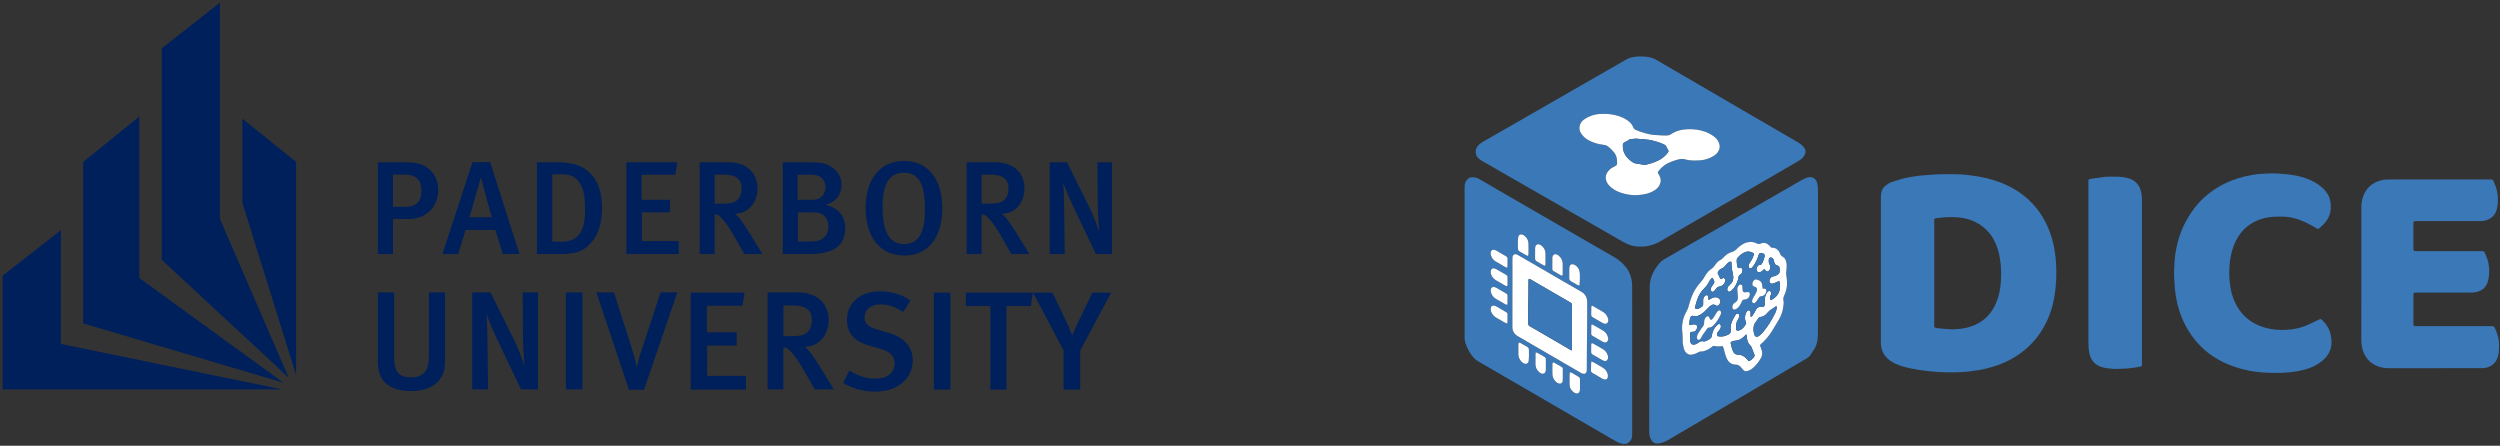 <?xml version="1.0" encoding="UTF-8" standalone="no"?>
<svg
   xmlns:dc="http://purl.org/dc/elements/1.1/"
   xmlns:cc="http://creativecommons.org/ns#"
   xmlns:rdf="http://www.w3.org/1999/02/22-rdf-syntax-ns#"
   xmlns:svg="http://www.w3.org/2000/svg"
   xmlns="http://www.w3.org/2000/svg"
   xmlns:sodipodi="http://sodipodi.sourceforge.net/DTD/sodipodi-0.dtd"
   xmlns:inkscape="http://www.inkscape.org/namespaces/inkscape"
   version="1.1"
   id="svg2"
   xml:space="preserve"
   width="969.799"
   height="172.908"
   viewBox="0 0 969.799 172.908"
   sodipodi:docname="UPB-DICE.inkscape.svg"
   inkscape:version="1.0.2 (1.0.2+r75+1)"><rect x="0" y="0" width="969.799" height="172.908" fill="#333333" stroke="none"/><defs
     id="defs6" /><sodipodi:namedview
     pagecolor="#ffffff"
     bordercolor="#666666"
     borderopacity="1"
     objecttolerance="10"
     gridtolerance="10"
     guidetolerance="10"
     inkscape:pageopacity="0"
     inkscape:pageshadow="2"
     inkscape:window-width="1918"
     inkscape:window-height="765"
     id="namedview4"
     showgrid="false"
     fit-margin-top="1"
     fit-margin-left="1"
     fit-margin-right="1"
     fit-margin-bottom="1"
     showborder="true"
     inkscape:showpageshadow="false"
     inkscape:zoom="0.48368068"
     inkscape:cx="88.169181"
     inkscape:cy="106.26179"
     inkscape:window-x="0"
     inkscape:window-y="28"
     inkscape:window-maximized="0"
     inkscape:current-layer="g10"
     showguides="true"
     inkscape:guide-bbox="true"
     inkscape:snap-bbox="true"
     inkscape:bbox-paths="true"
     inkscape:bbox-nodes="true"
     inkscape:snap-bbox-edge-midpoints="true"
     inkscape:snap-bbox-midpoints="true"
     inkscape:snap-global="true"
     inkscape:object-paths="true"
     inkscape:snap-intersection-paths="true"
     inkscape:snap-smooth-nodes="true"
     inkscape:snap-midpoints="true"
     inkscape:snap-object-midpoints="true"
     inkscape:snap-center="true"
     lock-margins="true"><sodipodi:guide
       position="222.781,21.855"
       orientation="0,-1"
       id="guide1054" /><sodipodi:guide
       position="85.335,171.908"
       orientation="0,-1"
       id="guide1056" /><sodipodi:guide
       position="202.386,66.929"
       orientation="0,-1"
       id="guide1060" /><sodipodi:guide
       position="431.459,92.178"
       orientation="1,0"
       id="guide1254" /><sodipodi:guide
       position="568.281,84.007"
       orientation="1,0"
       id="guide1256" /></sodipodi:namedview><g
     id="g10"
     inkscape:groupmode="layer"
     inkscape:label="UPB"
     transform="matrix(1.333,0,0,-1.333,0.787,152.015)"><g
       id="g12"
       transform="translate(63.411,113.261)"><path
         d="M 0,0 -16.928,-13.267 V -74.836 L 19.994,-109.098 0,-62.924 V 0"
         style="fill:#00205b;fill-opacity:1;fill-rule:nonzero;stroke:none"
         id="path14" /></g><g
       id="g16"
       transform="translate(85.583,66.92)"><path
         d="M 0,0 -15.64,12.566 V -11.912 L 0,-62.02 V 0"
         style="fill:#00205b;fill-opacity:1;fill-rule:nonzero;stroke:none"
         id="path18" /></g><g
       id="g20"
       transform="translate(39.95,80.14)"><path
         d="M 0,0 -16.33,-13.22 V -60.214 L 41.968,-77.487 0,-46.994 V 0"
         style="fill:#00205b;fill-opacity:1;fill-rule:nonzero;stroke:none"
         id="path22" /></g><g
       id="g24"
       transform="translate(81.493,0.726)"><path
         d="M 0,0 H -81.333 V 33.074 L -64.359,46.34 V 13.22 L 0,0"
         style="fill:#00205b;fill-opacity:1;fill-rule:nonzero;stroke:none"
         id="path26" /></g><g
       id="g28"
       transform="translate(128.919,8.636)"><path
         d="M 0,0 V 20.315 H -4.691 V 1.346 c 0,-3.754 -1.673,-5.752 -5.099,-5.752 -3.468,0 -5.018,1.428 -5.018,5.752 V 20.315 H -19.54 V -0.041 c 0,-4.528 2.325,-8.362 9.75,-8.362 6.2,0 9.79,3.223 9.79,8.403"
         style="fill:#00205b;fill-opacity:1;fill-rule:nonzero;stroke:none"
         id="path30" /></g><g
       id="g32"
       transform="translate(155.969,0.721)"><path
         d="m 0,0 v 28.229 h -4.447 l 0.082,-12.89 c 0,-2.57 0.285,-6.609 0.408,-8.037 L -4.08,7.179 C -4.447,8.485 -5.671,11.83 -6.976,14.441 l -6.853,13.788 h -5.304 V 0 h 4.61 l -0.163,13.666 c -0.041,2.488 -0.082,5.466 -0.285,7.832 l 0.122,0.123 c 0.53,-1.673 2.08,-5.222 3.59,-8.363 L -4.936,0 H 0"
         style="fill:#00205b;fill-opacity:1;fill-rule:nonzero;stroke:none"
         id="path34" /></g><path
       d="m 164.089,0.721 h 4.813 v 28.229 h -4.813 z"
       style="fill:#00205b;fill-opacity:1;fill-rule:nonzero;stroke:none"
       id="path36" /><g
       id="g38"
       transform="translate(196.524,28.951)"><path
         d="m 0,0 h -4.895 l -5.181,-15.746 c -1.387,-4.202 -1.713,-5.916 -1.713,-5.916 h -0.082 c 0,0 -0.326,2.081 -1.468,5.671 L -18.439,0 h -5.139 l 9.505,-28.352 h 4.365 L 0,0"
         style="fill:#00205b;fill-opacity:1;fill-rule:nonzero;stroke:none"
         id="path40" /></g><g
       id="g42"
       transform="translate(216.497,0.663)"><path
         d="m 0,0 v 3.998 h -11.299 v 8.81 h 8.607 v 3.875 h -8.688 v 7.71 h 10.36 l 0.612,3.834 H -16.071 V 0 H 0"
         style="fill:#00205b;fill-opacity:1;fill-rule:nonzero;stroke:none"
         id="path44" /></g><g
       id="g46"
       transform="translate(242.074,0.721)"><path
         d="m 0,0 -4.161,6.772 c -1.468,2.366 -3.345,5.099 -4.365,5.629 4.406,0 7.016,3.713 7.016,7.751 0,4.406 -2.855,8.077 -9.178,8.077 h -8.608 V 0 h 4.61 v 12.197 c 0.898,-0.04 1.306,-0.326 1.836,-0.856 1.55,-1.55 2.855,-3.509 4.813,-6.976 L -5.589,0 Z m -6.405,20.111 c 0,-1.468 -0.489,-2.652 -1.264,-3.427 -0.857,-0.856 -2.162,-1.182 -4.61,-1.182 h -2.407 v 8.933 h 2.57 c 4.161,0 5.711,-1.468 5.711,-4.324"
         style="fill:#00205b;fill-opacity:1;fill-rule:evenodd;stroke:none"
         id="path48" /></g><g
       id="g50"
       transform="translate(265.038,9.122)"><path
         d="m 0,0 c 0,4.242 -2.856,6.853 -6.934,8.036 l -3.345,0.979 c -2.775,0.816 -3.754,1.713 -3.754,3.467 0,2.325 1.836,3.834 4.61,3.834 2.244,0 4.038,-0.612 6.649,-2.161 l 2.121,3.303 c -2.488,1.754 -5.711,2.693 -8.933,2.693 -5.67,0 -9.586,-3.386 -9.586,-8.362 0,-1.632 0.408,-2.978 1.183,-4.12 1.06,-1.591 2.896,-2.652 5.466,-3.386 l 3.019,-0.857 c 2.896,-0.816 4.201,-2.121 4.201,-4.201 0,-2.815 -2.08,-4.487 -5.548,-4.487 -2.855,0 -5.099,0.857 -7.628,2.325 l -1.795,-3.59 c 2.775,-1.673 6.038,-2.529 9.26,-2.529 C -3.794,-9.056 0,-4.691 0,0"
         style="fill:#00205b;fill-opacity:1;fill-rule:nonzero;stroke:none"
         id="path52" /></g><path
       d="m 271.172,0.659 h 4.813 v 28.228 h -4.813 z"
       style="fill:#00205b;fill-opacity:1;fill-rule:nonzero;stroke:none"
       id="path54" /><g
       id="g56"
       transform="translate(300.016,28.887)"><path
         d="m 0,0 h -19.54 v -3.916 h 7.139 v -24.312 h 4.691 v 24.312 h 7.098 L 0,0"
         style="fill:#00205b;fill-opacity:1;fill-rule:nonzero;stroke:none"
         id="path58" /></g><g
       id="g60"
       transform="translate(322.783,28.887)"><path
         d="M 0,0 H -5.466 L -9.79,-8.933 c -0.734,-1.551 -1.55,-3.549 -1.55,-3.549 0,0 -0.652,1.835 -1.509,3.63 L -17.092,0 h -5.67 l 8.893,-16.807 v -11.421 h 4.854 v 11.381 L 0,0"
         style="fill:#00205b;fill-opacity:1;fill-rule:nonzero;stroke:none"
         id="path62" /></g><g
       id="g64"
       transform="translate(126.951,58.83)"><path
         d="m 0,0 c 0,2.935 -1.313,5.329 -3.668,6.718 -1.468,0.889 -2.896,1.275 -6.796,1.275 h -7.105 v -26.72 h 4.402 v 10.194 h 4.518 C -3.823,-8.533 0,-5.251 0,0 Z m -4.904,-0.27 c 0,-3.167 -1.506,-4.711 -4.788,-4.711 h -3.475 v 9.383 h 3.475 c 1.737,0 2.896,-0.463 3.707,-1.313 0.734,-0.772 1.081,-1.892 1.081,-3.359"
         style="fill:#00205b;fill-opacity:1;fill-rule:evenodd;stroke:none"
         id="path66" /></g><g
       id="g68"
       transform="translate(150.59,40.103)"><path
         d="m 0,0 -8.533,26.759 h -5.136 L -22.434,0 h 4.595 l 2.162,7.028 h 8.65 L -4.865,0 Z m -8.031,10.734 h -6.564 c 0.617,1.777 3.359,11.584 3.359,11.584 h 0.038 c 0.194,-1.042 2.896,-11.005 3.167,-11.584"
         style="fill:#00205b;fill-opacity:1;fill-rule:evenodd;stroke:none"
         id="path70" /></g><g
       id="g72"
       transform="translate(174.614,53.385)"><path
         d="m 0,0 c 0,4.17 -0.927,7.375 -2.896,9.653 -2.51,2.858 -5.483,3.785 -10.503,3.785 h -5.56 v -26.721 h 6.603 c 4.981,0 7.298,0.888 9.537,3.746 C -1.004,-7.22 0,-4.054 0,0 Z m -4.943,-0.463 c 0,-6.062 -1.892,-9.19 -6.602,-9.19 H -14.48 V 9.924 h 2.819 c 2.394,0 3.784,-0.618 5.02,-2.317 1.39,-1.892 1.698,-4.633 1.698,-8.07"
         style="fill:#00205b;fill-opacity:1;fill-rule:evenodd;stroke:none"
         id="path74" /></g><g
       id="g76"
       transform="translate(196.911,40.103)"><path
         d="m 0,0 v 3.784 h -10.695 v 8.34 h 8.147 v 3.669 h -8.225 v 7.298 h 9.808 l 0.579,3.629 H -15.213 V 0 H 0"
         style="fill:#00205b;fill-opacity:1;fill-rule:nonzero;stroke:none"
         id="path78" /></g><g
       id="g80"
       transform="translate(221.289,40.103)"><path
         d="m 0,0 -3.938,6.41 c -1.391,2.239 -3.166,4.826 -4.132,5.328 4.17,0 6.642,3.514 6.642,7.337 0,4.17 -2.703,7.645 -8.688,7.645 h -8.148 V 0 h 4.363 v 11.545 c 0.85,-0.038 1.236,-0.309 1.738,-0.811 1.468,-1.467 2.703,-3.32 4.557,-6.603 L -5.29,0 Z m -6.062,19.036 c 0,-1.39 -0.463,-2.51 -1.197,-3.243 -0.811,-0.811 -2.047,-1.12 -4.363,-1.12 h -2.279 v 8.456 h 2.433 c 3.939,0 5.406,-1.39 5.406,-4.093"
         style="fill:#00205b;fill-opacity:1;fill-rule:evenodd;stroke:none"
         id="path82" /></g><g
       id="g84"
       transform="translate(245.394,47.671)"><path
         d="m 0,0 c 0,2.664 -1.236,5.676 -5.676,6.757 2.973,0.85 4.595,2.974 4.595,5.831 0,2.24 -1.004,3.977 -3.011,5.251 -1.661,1.043 -3.051,1.313 -7.028,1.313 h -7.066 v -26.72 h 7.761 C -3.668,-7.568 0,-5.29 0,0 Z m -4.904,0.425 c 0,-2.394 -1.467,-4.325 -4.865,-4.325 h -4.016 v 8.456 h 3.9 c 1.275,0 1.815,-0.038 2.471,-0.231 1.468,-0.425 2.51,-2.008 2.51,-3.9 z m -0.849,11.468 c 0,-0.695 -0.232,-1.815 -1.043,-2.665 -0.849,-0.887 -1.66,-1.003 -3.282,-1.003 h -3.784 v 7.298 h 3.437 c 1.274,0 1.969,-0.116 2.509,-0.309 1.275,-0.464 2.163,-1.776 2.163,-3.321"
         style="fill:#00205b;fill-opacity:1;fill-rule:evenodd;stroke:none"
         id="path86" /></g><g
       id="g88"
       transform="translate(273.636,53.424)"><path
         d="m 0,0 c 0,7.8 -3.63,13.785 -11.159,13.785 -6.68,0 -11.159,-4.943 -11.159,-13.747 0,-7.915 3.745,-13.784 11.351,-13.784 C -4.016,-13.746 0,-8.341 0,0 Z m -5.059,-0.271 c 0,-7.182 -2.046,-10.116 -6.023,-10.116 -4.556,0 -6.294,3.823 -6.294,10.696 0,6.409 1.699,10.039 6.178,10.039 4.788,0 6.139,-4.093 6.139,-10.619"
         style="fill:#00205b;fill-opacity:1;fill-rule:evenodd;stroke:none"
         id="path90" /></g><g
       id="g92"
       transform="translate(298.976,40.103)"><path
         d="m 0,0 -3.938,6.41 c -1.391,2.239 -3.166,4.826 -4.132,5.328 4.17,0 6.642,3.514 6.642,7.337 0,4.17 -2.703,7.645 -8.689,7.645 h -8.147 V 0 h 4.363 v 11.545 c 0.85,-0.038 1.236,-0.309 1.738,-0.811 1.467,-1.467 2.703,-3.32 4.557,-6.603 L -5.29,0 Z m -6.062,19.036 c 0,-1.39 -0.463,-2.51 -1.197,-3.243 -0.811,-0.811 -2.047,-1.12 -4.363,-1.12 h -2.279 v 8.456 h 2.433 c 3.939,0 5.406,-1.39 5.406,-4.093"
         style="fill:#00205b;fill-opacity:1;fill-rule:evenodd;stroke:none"
         id="path94" /></g><g
       id="g96"
       transform="translate(323.004,40.103)"><path
         d="m 0,0 v 26.72 h -4.208 l 0.077,-12.201 c 0,-2.433 0.27,-6.256 0.386,-7.607 L -3.861,6.796 c -0.347,1.235 -1.506,4.401 -2.741,6.873 l -6.487,13.051 h -5.02 V 0 h 4.363 l -0.155,12.936 c -0.038,2.355 -0.077,5.173 -0.269,7.413 l 0.115,0.116 c 0.502,-1.583 1.969,-4.943 3.398,-7.916 L -4.672,0 H 0"
         style="fill:#00205b;fill-opacity:1;fill-rule:nonzero;stroke:none"
         id="path98" /></g><g
       id="g12-3"
       transform="matrix(0.216,0,0,-0.216,420.474,102.024)"><path
         d="m 821.055,311.176 c -0.032,-1.403 0.054,-2.813 -0.016,-4.207 -0.215,-4.629 -0.285,-9.278 -0.773,-13.875 -0.598,-5.567 -1.317,-11.125 -2.442,-16.629 -3.07,-15.043 -8.437,-29.16 -16.719,-42.141 -10.71,-16.777 -25.082,-29.461 -42.757,-38.5 -12.789,-6.531 -26.332,-10.722 -40.403,-13.32 -4.761,-0.875 -9.578,-1.492 -14.386,-2.082 -4.055,-0.496 -8.137,-1 -12.223,-1.141 -6.684,-0.242 -13.375,-0.242 -20.063,-0.242 -4.418,0 -8.843,0.082 -13.261,0.316 -4.625,0.247 -9.239,0.719 -13.852,1.102 -3.121,0.262 -6.246,0.422 -9.336,0.832 -7.801,1.035 -15.562,2.324 -23.152,4.457 -4.043,1.133 -8.059,2.406 -12.024,3.766 -2.976,1.019 -5.656,2.668 -8.144,4.597 -3.367,2.594 -5.59,5.879 -6.363,10.161 -0.368,2.039 -0.469,4.066 -0.469,6.113 v 192.906 c 0,1.289 -0.047,2.59 0.027,3.879 0.235,4.125 0.985,8.121 2.789,11.887 2.867,5.957 7.418,10.269 13.133,13.418 5.223,2.879 10.817,4.875 16.563,6.398 11.168,2.969 22.605,4.516 34.062,5.774 6.316,0.691 12.676,1.117 19.027,1.281 10.891,0.285 21.766,0.144 32.625,-1.039 8.161,-0.895 16.239,-2.141 24.204,-4.098 15.726,-3.863 30.539,-9.867 43.898,-19.207 8.992,-6.285 16.934,-13.664 23.715,-22.312 10.613,-13.543 17.633,-28.817 21.789,-45.45 1.609,-6.488 2.676,-13.082 3.387,-19.734 0.82,-7.617 1.308,-15.246 1.164,-22.91 z m -74.707,12.441 c -0.692,11.918 -3.332,23.43 -8.95,34.141 -6.921,13.176 -17.519,21.961 -31.597,26.535 -6.059,1.965 -12.289,3.219 -18.703,3.418 -2.145,0.07 -4.305,0.445 -6.442,0.363 -4.523,-0.183 -9.031,-0.543 -13.539,-0.902 -2.363,-0.188 -4.719,-0.488 -7.058,-0.824 -1.043,-0.149 -2.055,-0.52 -3.118,-0.797 -0.136,-0.93 -0.285,-1.656 -0.332,-2.391 -0.05,-0.863 -0.023,-1.726 -0.023,-2.586 0,-45.519 0,-91.035 0.008,-136.547 0,-1.5 0.062,-3 0.097,-4.808 0.961,-0.367 1.637,-0.77 2.348,-0.86 2.461,-0.324 4.938,-0.488 7.387,-0.797 6.015,-0.742 12.062,-0.796 18.09,-0.601 11.722,0.391 22.816,3.168 32.808,9.551 9.817,6.269 17.047,14.789 21.793,25.414 3.824,8.543 5.754,17.551 6.824,26.82 0.961,8.289 0.887,16.606 0.407,24.871 z"
         style="fill:#3a78b8;fill-opacity:1;fill-rule:nonzero;stroke:none"
         id="path14-6" /><path
         d="m 1417.344,416.941 c -0.098,3.051 -0.75,5.977 -1.668,8.864 -3.051,9.593 -11.496,13.988 -18.817,14.453 -1.394,0.09 -2.804,0.129 -4.199,0.129 -40.89,0.004 -81.773,-0.008 -122.656,0.019 -5.106,0 -10.133,-0.465 -14.953,-2.203 -11.559,-4.18 -18.692,-12.391 -21.692,-24.211 -1.004,-3.969 -1.363,-8.047 -1.363,-12.172 0.043,-29.558 0.02,-59.117 0.02,-88.672 0,-29.671 0.01,-59.332 0,-88.996 0,-4.672 0.508,-9.277 1.933,-13.711 4.117,-12.847 12.938,-20.527 26.039,-23.445 3.715,-0.824 7.485,-0.855 11.258,-0.855 38.836,-0.004 77.672,-0.004 116.504,-0.004 5.5,0 11.004,0 16.508,0.004 0.75,0 1.508,0.039 2.258,0 1.726,-0.09 2.82,0.691 3.562,2.23 1.988,4.094 3.571,8.332 4.547,12.77 1.426,6.468 1.777,12.992 0.914,19.593 -0.449,3.457 -1.176,6.778 -2.664,9.938 -1.605,3.441 -4.086,6.051 -7.289,8.016 -3.57,2.183 -7.434,3.398 -11.633,3.472 -1.402,0.024 -2.804,0.024 -4.207,0.024 -27.293,0.007 -54.586,0 -81.879,0.007 -1.183,0 -2.375,-0.015 -3.554,0.106 -1.321,0.133 -1.926,0.754 -2.09,2.062 -0.106,0.844 -0.106,1.715 -0.106,2.579 v 31.066 c 0,0.758 -0.01,1.512 0.075,2.262 0.171,1.652 0.765,2.238 2.488,2.379 1.187,0.089 2.371,0.058 3.562,0.058 27.504,0.008 55.016,0 82.524,0 0.863,0 1.726,0 2.59,0.008 3.492,0.031 3.824,-0.465 5.625,3.551 1.949,4.332 3.582,8.797 4.371,13.504 0.871,5.222 1.312,10.457 0.593,15.765 -0.406,2.992 -0.765,5.973 -1.726,8.86 -2.543,7.582 -7.981,11.797 -15.602,13.476 -2.636,0.586 -5.324,0.711 -8.031,0.711 -23.625,-0.027 -47.25,-0.019 -70.875,-0.012 -1.184,0 -2.371,-0.015 -3.555,0.067 -1.191,0.09 -1.738,0.637 -1.918,1.808 -0.097,0.637 -0.113,1.289 -0.113,1.934 -0.01,12.516 -0.01,25.027 -0.01,37.539 0,0.539 0.01,1.086 0.067,1.617 0.179,1.563 0.699,2.094 2.25,2.192 1.183,0.074 2.371,0.05 3.562,0.05 h 97.41 c 0.969,0 1.942,0.055 2.91,0 1.614,-0.089 2.657,0.668 3.309,2.086 0.223,0.489 0.492,0.961 0.711,1.45 2.219,4.941 3.969,10.05 4.719,15.41 0.66,4.711 0.441,9.472 0.293,14.222 z"
         style="fill:#3a78b8;fill-opacity:1;fill-rule:nonzero;stroke:none"
         id="path16" /><path
         d="m 1191.547,410.438 c -0.945,5.863 -3.399,10.882 -7.246,15.253 -4.918,5.598 -10.942,9.731 -17.723,12.758 -7.125,3.188 -14.625,5.071 -22.316,6.34 -11.867,1.957 -23.813,2.203 -35.785,1.887 -18.793,-0.485 -37.063,-3.817 -54.563,-10.828 -20.414,-8.176 -37.312,-20.957 -50.144,-38.918 -10.575,-14.789 -17.356,-31.223 -20.844,-49.02 -1.028,-5.281 -1.723,-10.621 -2.25,-15.988 -0.305,-3.234 -0.449,-6.453 -0.59,-9.676 -0.09,-2.258 -0.348,-4.516 -0.414,-6.773 -0.059,-2.266 -0.008,-4.532 0.062,-6.789 0.036,-1.395 0.254,-2.789 0.282,-4.192 0.211,-10.918 1.597,-21.703 4.218,-32.293 2.7,-10.937 6.801,-21.363 12.239,-31.238 6.238,-11.324 14.011,-21.473 23.543,-30.25 8.39,-7.723 17.722,-14.055 27.98,-19.039 11.82,-5.746 24.266,-9.527 37.203,-11.649 4.879,-0.804 9.793,-1.484 14.774,-1.582 3.336,-0.07 6.668,-0.414 10.004,-0.464 7.007,-0.106 13.988,0.433 20.972,1.093 6.555,0.621 13.028,1.703 19.395,3.391 9.89,2.625 19.14,6.652 27.156,13.152 6.367,5.176 11.062,11.485 12.742,19.688 0.36,1.777 0.52,3.625 0.57,5.445 0.09,3.34 0.098,6.676 -0.71,9.969 -0.938,3.808 -2.446,7.344 -4.668,10.59 -2.579,3.781 -5.766,6.976 -9.215,9.929 -0.805,0.684 -1.75,1.192 -2.688,1.817 -3.035,-1.754 -5.886,-3.489 -8.812,-5.078 -7.11,-3.887 -14.399,-7.364 -22.297,-9.391 -5.856,-1.5 -11.797,-2.48 -17.887,-2.348 -3.129,0.067 -6.269,-0.125 -9.383,0.067 -12.148,0.75 -23.586,3.789 -33.726,10.847 -9.016,6.278 -15.391,14.7 -19.832,24.637 -3.231,7.223 -5.106,14.852 -6.262,22.672 -1.16,7.93 -1.535,15.895 -1.102,23.867 0.504,9.285 1.844,18.449 5.063,27.231 7.801,21.332 22.687,34.929 44.641,40.734 8.617,2.27 17.429,2.945 26.293,2.52 10.644,-0.504 20.941,-2.633 30.644,-7.2 4.488,-2.117 8.973,-4.23 13.457,-6.347 0.871,-0.403 1.746,-0.793 2.758,-1.25 0.723,0.515 1.473,0.937 2.078,1.511 6.375,6.047 10.598,13.344 11.957,22.051 0.66,4.231 1.133,8.485 0.426,12.864 z"
         style="fill:#3a78b8;fill-opacity:1;fill-rule:nonzero;stroke:none"
         id="path18-7" /><path
         d="m 936.465,432.324 c 0,1.289 -0.016,2.586 -0.074,3.875 -0.055,1.102 -0.629,1.809 -1.743,2.02 -2.226,0.418 -4.429,0.945 -6.671,1.234 -5.02,0.641 -10.024,1.457 -15.106,1.555 -3.016,0.058 -6.023,0.351 -9.039,0.433 -5.512,0.153 -10.973,-0.418 -16.41,-1.273 -3.539,-0.555 -6.922,-1.645 -10.094,-3.316 -3.93,-2.063 -6.976,-5.016 -9.039,-8.977 -1.207,-2.309 -2.129,-4.719 -2.648,-7.266 -0.875,-4.343 -1.332,-8.722 -1.332,-13.164 0.027,-37.648 0.015,-75.3 0.015,-112.941 0,-34.629 0,-69.258 0.004,-103.883 0,-1.394 0.047,-2.785 0.07,-4.277 1.528,-0.867 2.84,-1.004 4.094,-1.184 6.285,-0.914 12.586,-1.762 18.887,-2.586 1.273,-0.168 2.586,-0.136 3.875,-0.136 4.75,-0.008 9.504,-0.149 14.234,0.066 4.848,0.226 9.649,0.91 14.266,2.551 7.41,2.625 12.422,7.554 14.777,15.121 0.996,3.203 1.664,6.457 1.778,9.816 0.074,2.266 0.148,4.531 0.148,6.797 0.008,71.84 0.008,143.691 0.008,215.535 z"
         style="fill:#3a78b8;fill-opacity:1;fill-rule:nonzero;stroke:none"
         id="path20" /><path
         d="m 480.578,142.328 c -1.949,-2.332 -4.238,-4.289 -6.879,-5.828 -2.707,-1.566 -5.414,-3.129 -8.121,-4.703 C 443.672,119.062 421.754,106.336 399.855,93.594 383.633,84.148 367.441,74.676 351.227,65.242 328.289,51.891 305.324,38.625 282.441,25.191 c -4.605,-2.699 -9.531,-4.093 -14.699,-4.468 -5.476,-0.399 -10.988,-0.496 -16.453,0.465 -3.324,0.585 -6.48,1.515 -9.422,3.226 -6.051,3.524 -12.148,6.988 -18.226,10.484 -13.754,7.891 -27.5,15.774 -41.25,23.668 -13.746,7.899 -27.485,15.805 -41.227,23.7 -14.023,8.062 -28.051,16.125 -42.074,24.183 -12.344,7.086 -24.692,14.172 -37.043,21.254 -4.77,2.731 -9.547,5.461 -14.324,8.184 -2.461,1.41 -4.606,3.172 -6.352,5.429 -3.633,4.68 -3.496,12.11 1.07,16.207 1.2,1.071 2.446,2.145 3.825,2.946 12.593,7.304 25.218,14.551 37.847,21.797 12.434,7.148 24.883,14.265 37.328,21.406 12.336,7.086 24.672,14.195 37.012,21.281 17.024,9.781 34.051,19.539 51.074,29.313 9.164,5.257 18.336,10.507 27.489,15.793 7.535,4.359 15.57,6.82 23.218,6.562 4.36,-0.027 7.582,-0.109 10.77,-0.824 5.5,-1.238 10.769,-2.985 15.676,-5.863 13.019,-7.653 26.086,-15.204 39.144,-22.786 21.922,-12.722 43.852,-25.418 65.766,-38.136 20.984,-12.188 41.957,-24.391 62.933,-36.586 6.524,-3.797 13.063,-7.563 19.567,-11.395 2.91,-1.707 5.461,-3.84 7.269,-6.765 2.579,-4.176 2.36,-8.18 -0.781,-11.938 z m -114.359,4.981 c -1.188,2.453 -2.934,4.527 -5.199,6.089 -4.125,2.84 -8.618,4.868 -13.508,6.008 -4.657,1.078 -9.41,1.297 -14.137,1.282 -4.074,-0.016 -8.199,-0.442 -12.156,-1.559 -3.465,-0.992 -6.805,-0.652 -10.188,0.254 -4.281,1.148 -8.465,2.578 -12.472,4.461 -5.063,2.379 -9.239,5.91 -12.809,10.187 -0.336,0.403 -0.602,0.891 -0.898,1.332 -0.766,1.121 -0.75,2.215 0.089,3.278 1.282,1.652 1.981,3.562 2.618,5.523 0.726,2.242 0.703,4.453 0.05,6.68 -1.14,3.863 -3.328,6.91 -6.703,9.211 -6.625,4.515 -14.019,6.465 -21.894,6.976 -1.614,0.106 -3.231,0.18 -4.844,0.278 -6.434,0.097 -12.676,-1.098 -18.773,-2.981 -6.579,-2.031 -12.524,-5.219 -17.204,-10.43 -1.914,-2.132 -3.218,-4.589 -3.863,-7.375 -0.879,-3.8 -0.055,-7.265 2.16,-10.429 1.957,-2.793 4.41,-5.004 7.492,-6.504 1.067,-0.524 2.055,-1.207 3.141,-1.664 1.367,-0.578 1.906,-1.66 2.152,-2.992 0.039,-0.219 0.079,-0.43 0.086,-0.645 0.067,-5.387 -0.707,-10.48 -4.343,-14.828 -2.297,-2.754 -4.754,-5.281 -7.575,-7.484 -1.734,-1.368 -3.601,-2.125 -5.859,-2.395 -7.883,-0.922 -15.449,-2.977 -22.297,-7.168 -3.351,-2.055 -6.105,-4.773 -8.308,-8.027 -5.25,-7.762 -1.133,-15.66 3.832,-19.078 6.937,-4.77 14.625,-7.2 23.031,-7.539 8.16,-0.329 16.14,0.48 23.918,3.058 3.808,1.27 7.426,2.926 10.754,5.16 3.832,2.574 7.043,5.715 8.687,10.149 0.621,1.664 1.805,2.617 3.352,3.277 7.469,3.195 15.179,5.527 23.242,6.645 0.105,0.015 0.219,0.046 0.32,0.046 6.25,0.204 12.461,1.071 18.731,0.766 1.793,-0.09 3.344,-0.562 4.828,-1.57 6.914,-4.68 14.656,-6.563 22.906,-6.86 8.07,-0.293 15.93,0.68 23.527,3.45 4.282,1.558 8.286,3.75 11.887,6.48 3.645,2.781 6.391,6.367 7.344,11.082 0.562,2.793 0.074,5.395 -1.117,7.856 z"
         style="fill:#3a78b8;fill-opacity:1;fill-rule:nonzero;stroke:none"
         id="path22-5" /><path
         d="m 367.336,139.453 c -0.953,-4.715 -3.699,-8.301 -7.344,-11.082 -3.601,-2.73 -7.605,-4.922 -11.887,-6.48 -7.597,-2.77 -15.457,-3.743 -23.527,-3.45 -8.25,0.297 -15.992,2.18 -22.906,6.86 -1.484,1.008 -3.035,1.48 -4.828,1.57 -6.27,0.305 -12.481,-0.562 -18.731,-0.766 -0.101,0 -0.215,-0.031 -0.32,-0.046 -8.063,-1.118 -15.773,-3.45 -23.242,-6.645 -1.547,-0.66 -2.731,-1.613 -3.352,-3.277 -1.644,-4.434 -4.855,-7.575 -8.687,-10.149 -3.328,-2.234 -6.946,-3.89 -10.754,-5.16 C 223.98,98.25 216,97.441 207.84,97.77 c -8.406,0.339 -16.094,2.769 -23.031,7.539 -4.965,3.418 -9.082,11.316 -3.832,19.078 2.203,3.254 4.957,5.972 8.308,8.027 6.848,4.191 14.414,6.246 22.297,7.168 2.258,0.27 4.125,1.027 5.859,2.395 2.821,2.203 5.278,4.73 7.575,7.484 3.636,4.348 4.41,9.441 4.343,14.828 -0.007,0.215 -0.047,0.426 -0.086,0.645 -0.246,1.332 -0.785,2.414 -2.152,2.992 -1.086,0.457 -2.074,1.14 -3.141,1.664 -3.082,1.5 -5.535,3.711 -7.492,6.504 -2.215,3.164 -3.039,6.629 -2.16,10.429 0.645,2.786 1.949,5.243 3.863,7.375 4.68,5.211 10.625,8.399 17.204,10.43 6.097,1.883 12.339,3.078 18.773,2.981 1.613,-0.098 3.23,-0.172 4.844,-0.278 7.875,-0.511 15.269,-2.461 21.894,-6.976 3.375,-2.301 5.563,-5.348 6.703,-9.211 0.653,-2.227 0.676,-4.438 -0.05,-6.68 -0.637,-1.961 -1.336,-3.871 -2.618,-5.523 -0.839,-1.063 -0.855,-2.157 -0.089,-3.278 0.296,-0.441 0.562,-0.929 0.898,-1.332 3.57,-4.277 7.746,-7.808 12.809,-10.187 4.007,-1.883 8.191,-3.313 12.472,-4.461 3.383,-0.906 6.723,-1.246 10.188,-0.254 3.957,1.117 8.082,1.543 12.156,1.559 4.727,0.015 9.48,-0.204 14.137,-1.282 4.89,-1.14 9.383,-3.168 13.508,-6.008 2.265,-1.562 4.011,-3.636 5.199,-6.089 1.191,-2.461 1.679,-5.063 1.117,-7.856 z m -69.375,10.051 c -0.82,1.008 -1.531,2.109 -2.414,3.039 -3.086,3.211 -6.504,6 -10.539,7.934 -5.371,2.582 -10.981,4.464 -16.801,5.738 -1.508,0.324 -2.969,0.203 -4.484,-0.098 -3.164,-0.637 -6.352,-1.191 -9.547,-1.64 -1.328,-0.18 -2.512,-0.563 -3.594,-1.313 -3.93,-2.723 -7.59,-5.754 -10.141,-9.855 -2.625,-4.247 -3.652,-8.95 -3.375,-13.922 0.082,-1.535 0.872,-2.496 2.321,-3.188 2.031,-0.965 3.972,-2.16 5.863,-3.39 0.945,-0.606 1.883,-0.997 2.992,-1.071 2.145,-0.164 4.289,-0.359 6.66,-0.554 4.305,0.382 8.805,0.89 13.321,1.152 4.785,0.277 9.343,1.539 13.918,2.769 3.66,0.989 7.148,2.407 10.57,4.02 1.437,0.676 2.437,1.613 3.043,3.141 0.586,1.496 1.48,2.875 2.297,4.261 0.613,1.043 0.703,2.004 -0.09,2.977 z"
         style="fill:#ffffff;fill-opacity:1;fill-rule:nonzero;stroke:none"
         id="path24" /><path
         d="m 249.621,331.5 c -0.008,-3.449 -0.09,-6.887 -0.816,-10.289 -1.215,-5.656 -3.18,-10.988 -6.653,-15.652 -4.636,-6.227 -10.41,-11.192 -17.136,-15.055 -12.43,-7.145 -24.864,-14.285 -37.282,-21.457 -12.796,-7.379 -25.57,-14.797 -38.355,-22.192 -14.844,-8.582 -29.695,-17.144 -44.527,-25.726 -11.582,-6.688 -23.153,-13.379 -34.719,-20.09 -8.574,-4.98 -17.137,-9.984 -25.688,-15.016 -2.257,-1.328 -4.656,-2.281 -7.222,-2.707 -4.516,-0.757 -8.379,0.344 -10.989,4.379 -1.296,2.016 -2.168,4.231 -2.281,6.66 -0.066,1.403 -0.074,2.805 -0.074,4.207 v 188.317 c 0,4.098 0.016,8.199 0,12.293 -0.016,2.504 0.293,4.949 1.051,7.336 2.25,7.07 5.789,13.445 10.539,19.148 1.804,2.168 3.929,3.965 6.41,5.36 4.32,2.437 8.582,4.98 12.871,7.472 15.57,9.035 31.156,18.051 46.727,27.098 20.324,11.812 40.625,23.652 60.945,35.465 19.941,11.597 39.898,23.176 59.855,34.758 2.52,1.453 5.032,2.937 7.629,4.242 3.203,1.621 6.59,2.703 10.25,2.469 0.946,-0.067 2.012,-0.172 2.793,-0.645 3.68,-2.211 6.278,-5.25 6.574,-9.766 0.114,-1.613 0.106,-3.23 0.106,-4.843 V 357.059 c 0,-8.52 0.016,-17.039 -0.008,-25.559 z m -84.726,-24.906 c 0.015,-1.067 0.203,-2.145 0.464,-3.188 0.547,-2.207 2.012,-3.277 4.27,-3 1.035,0.125 2.121,0.485 3,1.035 3.359,2.106 5.43,5.161 6.156,9.067 0.66,3.515 0.406,7.078 0.352,10.629 -0.035,2.144 -0.223,4.289 -0.367,6.433 -0.032,0.414 -0.211,0.817 -0.426,1.657 -1.11,-0.411 -1.946,-0.614 -2.664,-1.012 -2.813,-1.582 -5.567,-3.262 -8.383,-4.836 -1.684,-0.938 -2.469,-2.289 -2.453,-4.195 0.027,-4.2 -0.008,-8.391 0.051,-12.59 z m -22.829,-15.09 c 0.008,-0.731 0.239,-1.488 0.524,-2.168 0.832,-2.004 2.625,-2.918 4.711,-2.313 1.011,0.293 2.015,0.789 2.863,1.411 3.699,2.722 5.617,6.453 5.852,11.004 0.121,2.363 0.023,4.734 0.023,7.101 h 0.008 c 0,1.938 0,3.879 -0.008,5.813 0,0.644 0.008,1.289 -0.055,1.937 -0.14,1.414 -0.922,1.867 -2.242,1.133 -3.375,-1.891 -6.711,-3.856 -10.058,-5.809 -1.11,-0.652 -1.664,-1.625 -1.657,-2.929 0.016,-5.063 -0.007,-10.118 0.039,-15.18 z m -23.191,-12.676 c 0.172,-5.07 3.75,-6.906 7.891,-4.004 3.695,2.586 5.918,6.188 6.066,10.821 0.082,2.476 0.016,4.949 0.016,7.417 0,2.258 0.007,4.516 -0.008,6.774 0,0.539 -0.043,1.078 -0.129,1.605 -0.102,0.696 -0.75,1.055 -1.445,0.832 -0.414,-0.136 -0.817,-0.293 -1.188,-0.503 -2.976,-1.723 -5.914,-3.508 -8.914,-5.184 -1.578,-0.875 -2.363,-2.082 -2.348,-3.891 0.028,-4.621 -0.097,-9.246 0.059,-13.867 z M 96.023,264.277 c 0.082,-0.629 0.231,-1.281 0.489,-1.859 0.621,-1.387 1.707,-2.129 3.277,-2.199 1.461,-0.067 2.758,0.359 3.93,1.195 3.636,2.57 5.879,6.109 6.148,10.5 0.309,4.926 0.098,9.883 0.047,14.824 0,0.707 -0.348,1.403 -0.648,2.528 -1.192,-0.493 -2.008,-0.735 -2.735,-1.145 -2.804,-1.59 -5.566,-3.269 -8.386,-4.832 -1.559,-0.867 -2.372,-2.121 -2.415,-3.875 -0.121,-5.051 -0.351,-10.105 0.293,-15.137 z M 81.699,373.117 H 81.66 c 0,1.832 0.059,3.66 -0.015,5.485 -0.059,1.468 -0.793,1.875 -2.176,1.191 -1.348,-0.668 -2.633,-1.465 -3.938,-2.215 -3.074,-1.769 -6.148,-3.539 -9.215,-5.324 -3.195,-1.859 -5.363,-4.574 -6.691,-8.016 -0.602,-1.554 -0.727,-3.136 -0.512,-4.754 0.293,-2.199 1.758,-3.535 3.938,-3.398 1.035,0.059 2.16,0.336 3.054,0.848 4.59,2.586 9.106,5.316 13.672,7.933 1.364,0.789 2.004,1.836 1.934,3.406 -0.066,1.614 -0.012,3.231 -0.012,4.844 z m 0.02,-29.746 c -0.074,1.613 -0.016,3.234 -0.016,4.848 h -0.027 c 0,1.722 0.051,3.449 -0.024,5.168 -0.066,1.648 -0.808,2.015 -2.347,1.265 -0.489,-0.238 -0.946,-0.515 -1.41,-0.789 -4.004,-2.324 -7.989,-4.672 -12.008,-6.965 -3.27,-1.867 -5.309,-4.695 -6.383,-8.199 -0.395,-1.297 -0.5,-2.765 -0.383,-4.125 0.258,-2.699 2.492,-4.168 5.07,-3.465 0.93,0.254 1.848,0.637 2.68,1.118 4.289,2.461 8.535,5.019 12.848,7.449 1.519,0.855 2.082,2.023 2,3.695 z m -0.028,-15.402 c -0.007,0.613 -0.211,1.23 -0.308,1.754 -1.36,0.586 -2.235,-0.227 -3.137,-0.735 -3.277,-1.859 -6.523,-3.773 -9.769,-5.687 -1.305,-0.754 -2.665,-1.453 -3.856,-2.36 -3.234,-2.453 -5.25,-5.648 -5.582,-9.773 -0.051,-0.637 -0.016,-1.297 0.074,-1.934 0.317,-2.246 2.711,-4.082 5.004,-3.195 0.899,0.352 1.836,0.637 2.672,1.109 4.027,2.286 8.023,4.625 12.035,6.946 0.278,0.164 0.539,0.359 0.824,0.5 1.489,0.781 2.133,1.957 2.086,3.676 -0.089,3.226 -0.015,6.464 -0.043,9.699 z m 0,-25.328 c -0.007,0.711 -0.234,1.425 -0.398,2.363 -0.895,-0.219 -1.672,-0.242 -2.273,-0.586 -4.665,-2.691 -9.329,-5.387 -13.918,-8.207 -2.868,-1.762 -4.586,-4.5 -5.657,-7.649 -0.488,-1.449 -0.668,-2.941 -0.351,-4.46 0.48,-2.329 2.082,-3.543 4.429,-3.204 0.93,0.125 1.899,0.457 2.715,0.922 4.5,2.543 8.957,5.184 13.442,7.746 1.457,0.84 2.109,1.981 2.054,3.7 -0.089,3.121 0,6.246 -0.043,9.375 z m 28.477,128.093 c -0.293,2.715 -2.844,4.723 -5.895,3.485 -1.726,-0.696 -3.152,-1.813 -4.343,-3.239 -2.196,-2.64 -3.563,-5.64 -3.621,-9.105 -0.071,-4.516 -0.047,-9.023 -0.008,-13.539 0.008,-0.719 0.293,-1.438 0.531,-2.555 0.945,0.254 1.613,0.297 2.129,0.59 3.09,1.742 6.113,3.594 9.211,5.305 1.605,0.883 2.312,2.203 2.332,3.929 0.062,5.047 0.211,10.086 -0.336,15.129 z m 23.137,11.668 c 0,0.539 -0.043,1.082 -0.133,1.614 -0.61,3.312 -3.078,4.679 -6.234,3.398 -0.79,-0.324 -1.559,-0.773 -2.204,-1.32 -3.339,-2.867 -5.394,-6.391 -5.394,-10.922 0,-4.41 -0.016,-8.828 0.023,-13.246 0.008,-0.817 0.215,-1.633 0.403,-2.961 1.312,0.519 2.132,0.742 2.859,1.148 2.813,1.582 5.566,3.278 8.398,4.821 1.606,0.871 2.329,2.093 2.313,3.902 -0.047,4.523 -0.016,9.043 -0.031,13.566 z m 22.836,6.676 c 0,2.371 0.023,4.738 -0.012,7.11 -0.008,0.75 -0.055,1.531 -0.27,2.234 -0.656,2.125 -2.687,3.242 -4.824,2.699 -1.387,-0.344 -2.601,-1.012 -3.676,-1.957 -3.132,-2.781 -5.007,-6.254 -5.175,-10.426 -0.188,-4.519 -0.043,-9.058 -0.036,-13.582 0,-0.215 0.024,-0.433 0.043,-0.644 0.227,-1.852 0.938,-2.324 2.551,-1.438 3.309,1.813 6.547,3.742 9.824,5.617 1.149,0.653 1.606,1.633 1.59,2.946 -0.035,2.476 -0.015,4.957 -0.015,7.441 z m 23.148,20.008 c 0,0.742 -0.144,1.5 -0.348,2.223 -0.75,2.593 -2.562,3.668 -5.168,3.05 -0.613,-0.148 -1.25,-0.382 -1.777,-0.726 -3.93,-2.551 -6.457,-6.082 -6.66,-10.832 -0.199,-4.836 -0.051,-9.688 -0.012,-14.535 0,-0.711 0.238,-1.422 0.403,-2.309 0.789,0.137 1.476,0.082 1.98,0.367 3.188,1.801 6.324,3.699 9.504,5.512 1.453,0.828 2.144,1.996 2.129,3.676 -0.039,4.523 -0.008,9.054 -0.051,13.574 z m 9.59,-78.18 c -0.32,17.043 -0.328,34.082 -0.383,51.121 0,1.075 -0.035,2.184 -0.336,3.196 -0.683,2.3 -2.414,3.285 -4.746,2.691 -1.125,-0.285 -2.23,-0.801 -3.242,-1.387 -7.387,-4.254 -14.746,-8.55 -22.11,-12.832 -13.238,-7.695 -26.484,-15.383 -39.718,-23.078 -7.653,-4.445 -15.301,-8.879 -22.922,-13.363 -4.754,-2.793 -7.192,-6.945 -7.184,-12.527 0.016,-15.211 0.008,-30.418 0.008,-45.629 h 0.02 c 0,-15.106 0,-30.211 0.007,-45.317 0,-1.078 -0.05,-2.172 0.114,-3.23 0.449,-2.957 2.933,-4.387 5.738,-3.367 0.703,0.254 1.371,0.636 2.016,1.011 15.023,8.707 30.039,17.438 45.062,26.145 12.969,7.515 25.949,15.008 38.926,22.523 1.957,1.133 3.93,2.227 5.375,4.071 2.348,2.992 3.562,6.316 3.543,10.164 -0.094,13.265 0.09,26.543 -0.168,39.808 z m 28.059,60.789 c -0.172,3.051 -2.422,4.614 -5.391,3.789 -0.918,-0.257 -1.785,-0.746 -2.625,-1.23 -4.195,-2.41 -8.371,-4.867 -12.57,-7.285 -1.301,-0.75 -2.266,-1.731 -2.25,-3.293 0.035,-3.539 0.14,-7.086 0.253,-10.633 0.016,-0.406 0.231,-0.805 0.473,-1.621 0.981,0.34 1.731,0.473 2.348,0.824 4.207,2.41 8.398,4.84 12.578,7.293 3.387,1.992 5.75,4.844 6.801,8.66 0.308,1.117 0.449,2.332 0.383,3.496 z m 0.14,-24.562 c -0.605,3 -2.902,4.351 -5.734,3.308 -0.91,-0.339 -1.778,-0.781 -2.61,-1.261 -4.015,-2.309 -7.98,-4.688 -12.023,-6.938 -1.711,-0.953 -2.508,-2.195 -2.348,-4.164 0.114,-1.387 0.024,-2.797 0.024,-4.191 h 0.043 c 0,-1.828 -0.059,-3.668 0.015,-5.489 0.067,-1.613 0.856,-2.027 2.379,-1.277 1.055,0.527 2.067,1.149 3.09,1.742 3.449,1.989 6.891,3.989 10.34,5.969 3.144,1.801 5.144,4.523 6.34,7.867 0.508,1.426 0.793,2.903 0.484,4.434 z m -0.094,-24.254 c -0.683,2.121 -2.246,3.156 -4.441,2.805 -0.938,-0.153 -1.898,-0.481 -2.723,-0.954 -4.394,-2.492 -8.761,-5.054 -13.125,-7.597 -0.375,-0.219 -0.726,-0.465 -1.082,-0.711 -0.754,-0.527 -1.168,-1.262 -1.168,-2.184 0.016,-3.765 -0.007,-7.539 0.067,-11.304 0.031,-1.235 0.879,-1.633 2.035,-1.11 0.387,0.172 0.762,0.399 1.129,0.617 4.383,2.528 8.808,4.985 13.125,7.61 3.82,2.336 5.828,5.918 6.496,10.301 0.039,0.207 0.039,0.425 0.074,0.839 -0.098,0.442 -0.195,1.079 -0.387,1.688 z m 0.246,-25.203 c -0.683,2.062 -2.296,3.187 -4.441,2.91 -0.937,-0.125 -1.902,-0.449 -2.723,-0.914 -4.41,-2.496 -8.742,-5.113 -13.16,-7.59 -1.824,-1.02 -2.648,-2.379 -2.484,-4.453 0.105,-1.395 0.023,-2.805 0.023,-4.203 h 0.082 c 0,-1.836 -0.074,-3.672 0.024,-5.496 0.074,-1.426 0.929,-1.868 2.234,-1.184 1.719,0.899 3.383,1.91 5.055,2.879 2.894,1.68 5.836,3.277 8.656,5.063 3.516,2.218 5.832,5.378 6.77,9.48 0.273,1.176 0.355,2.34 -0.036,3.508 z"
         style="fill:#3a78b8;fill-opacity:1;fill-rule:nonzero;stroke:none"
         id="path26-3" /><path
         d="m 81.691,302.641 c -0.007,0.711 -0.234,1.425 -0.398,2.363 -0.895,-0.219 -1.672,-0.242 -2.273,-0.586 -4.665,-2.691 -9.329,-5.387 -13.918,-8.207 -2.868,-1.762 -4.586,-4.5 -5.657,-7.649 -0.488,-1.449 -0.668,-2.941 -0.351,-4.46 0.48,-2.329 2.082,-3.543 4.429,-3.204 0.93,0.125 1.899,0.457 2.715,0.922 4.5,2.543 8.957,5.184 13.442,7.746 1.457,0.84 2.109,1.981 2.054,3.7 -0.089,3.121 0,6.246 -0.043,9.375 z"
         style="fill:#ffffff;fill-opacity:1;fill-rule:nonzero;stroke:none"
         id="path28" /><path
         d="m 81.691,327.969 c -0.007,0.613 -0.211,1.23 -0.308,1.754 -1.36,0.586 -2.235,-0.227 -3.137,-0.735 -3.277,-1.859 -6.523,-3.773 -9.769,-5.687 -1.305,-0.754 -2.665,-1.453 -3.856,-2.36 -3.234,-2.453 -5.25,-5.648 -5.582,-9.773 -0.051,-0.637 -0.016,-1.297 0.074,-1.934 0.317,-2.246 2.711,-4.082 5.004,-3.195 0.899,0.352 1.836,0.637 2.672,1.109 4.027,2.286 8.023,4.625 12.035,6.946 0.278,0.164 0.539,0.359 0.824,0.5 1.489,0.781 2.133,1.957 2.086,3.676 -0.089,3.226 -0.015,6.464 -0.043,9.699 z"
         style="fill:#ffffff;fill-opacity:1;fill-rule:nonzero;stroke:none"
         id="path30-5" /><path
         d="m 81.719,343.371 c -0.074,1.613 -0.016,3.234 -0.016,4.848 h -0.027 c 0,1.722 0.051,3.449 -0.024,5.168 -0.066,1.648 -0.808,2.015 -2.347,1.265 -0.489,-0.238 -0.946,-0.515 -1.41,-0.789 -4.004,-2.324 -7.989,-4.672 -12.008,-6.965 -3.27,-1.867 -5.309,-4.695 -6.383,-8.199 -0.395,-1.297 -0.5,-2.765 -0.383,-4.125 0.258,-2.699 2.492,-4.168 5.07,-3.465 0.93,0.254 1.848,0.637 2.68,1.118 4.289,2.461 8.535,5.019 12.848,7.449 1.519,0.855 2.082,2.023 2,3.695 z"
         style="fill:#ffffff;fill-opacity:1;fill-rule:nonzero;stroke:none"
         id="path32" /><path
         d="M 81.699,373.117 H 81.66 c 0,1.832 0.059,3.66 -0.015,5.485 -0.059,1.468 -0.793,1.875 -2.176,1.191 -1.348,-0.668 -2.633,-1.465 -3.938,-2.215 -3.074,-1.769 -6.148,-3.539 -9.215,-5.324 -3.195,-1.859 -5.363,-4.574 -6.691,-8.016 -0.602,-1.554 -0.727,-3.136 -0.512,-4.754 0.293,-2.199 1.758,-3.535 3.938,-3.398 1.035,0.059 2.16,0.336 3.054,0.848 4.59,2.586 9.106,5.316 13.672,7.933 1.364,0.789 2.004,1.836 1.934,3.406 -0.066,1.614 -0.012,3.231 -0.012,4.844 z"
         style="fill:#ffffff;fill-opacity:1;fill-rule:nonzero;stroke:none"
         id="path34-6" /><path
         d="m 110.168,430.734 c -0.293,2.715 -2.844,4.723 -5.895,3.485 -1.726,-0.696 -3.152,-1.813 -4.343,-3.239 -2.196,-2.64 -3.563,-5.64 -3.621,-9.105 -0.071,-4.516 -0.047,-9.023 -0.008,-13.539 0.008,-0.719 0.293,-1.438 0.531,-2.555 0.945,0.254 1.613,0.297 2.129,0.59 3.09,1.742 6.113,3.594 9.211,5.305 1.605,0.883 2.312,2.203 2.332,3.929 0.062,5.047 0.211,10.086 -0.336,15.129 z"
         style="fill:#ffffff;fill-opacity:1;fill-rule:nonzero;stroke:none"
         id="path36-2" /><path
         d="m 133.336,428.836 c -0.047,4.523 -0.016,9.043 -0.031,13.566 0,0.539 -0.043,1.082 -0.133,1.614 -0.61,3.312 -3.078,4.679 -6.234,3.398 -0.79,-0.324 -1.559,-0.773 -2.204,-1.32 -3.339,-2.867 -5.394,-6.391 -5.394,-10.922 0,-4.41 -0.016,-8.828 0.023,-13.246 0.008,-0.817 0.215,-1.633 0.403,-2.961 1.312,0.519 2.132,0.742 2.859,1.148 2.813,1.582 5.566,3.278 8.398,4.821 1.606,0.871 2.329,2.093 2.313,3.902 z"
         style="fill:#ffffff;fill-opacity:1;fill-rule:nonzero;stroke:none"
         id="path38" /><path
         d="m 156.141,449.078 c 0,2.371 0.023,4.738 -0.012,7.11 -0.008,0.75 -0.055,1.531 -0.27,2.234 -0.656,2.125 -2.687,3.242 -4.824,2.699 -1.387,-0.344 -2.601,-1.012 -3.676,-1.957 -3.132,-2.781 -5.007,-6.254 -5.175,-10.426 -0.188,-4.519 -0.043,-9.058 -0.036,-13.582 0,-0.215 0.024,-0.433 0.043,-0.644 0.227,-1.852 0.938,-2.324 2.551,-1.438 3.309,1.813 6.547,3.742 9.824,5.617 1.149,0.653 1.606,1.633 1.59,2.946 -0.035,2.476 -0.015,4.957 -0.015,7.441 z"
         style="fill:#ffffff;fill-opacity:1;fill-rule:nonzero;stroke:none"
         id="path40-9" /><path
         d="m 179.34,455.512 c -0.039,4.523 -0.008,9.054 -0.051,13.574 0,0.742 -0.144,1.5 -0.348,2.223 -0.75,2.593 -2.562,3.668 -5.168,3.05 -0.613,-0.148 -1.25,-0.382 -1.777,-0.726 -3.93,-2.551 -6.457,-6.082 -6.66,-10.832 -0.199,-4.836 -0.051,-9.688 -0.012,-14.535 0,-0.711 0.238,-1.422 0.403,-2.309 0.789,0.137 1.476,0.082 1.98,0.367 3.188,1.801 6.324,3.699 9.504,5.512 1.453,0.828 2.144,1.996 2.129,3.676 z"
         style="fill:#ffffff;fill-opacity:1;fill-rule:nonzero;stroke:none"
         id="path42" /><path
         d="m 216.938,451.695 c -0.172,3.051 -2.422,4.614 -5.391,3.789 -0.918,-0.257 -1.785,-0.746 -2.625,-1.23 -4.195,-2.41 -8.371,-4.867 -12.57,-7.285 -1.301,-0.75 -2.266,-1.731 -2.25,-3.293 0.035,-3.539 0.14,-7.086 0.253,-10.633 0.016,-0.406 0.231,-0.805 0.473,-1.621 0.981,0.34 1.731,0.473 2.348,0.824 4.207,2.41 8.398,4.84 12.578,7.293 3.387,1.992 5.75,4.844 6.801,8.66 0.308,1.117 0.449,2.332 0.383,3.496 z"
         style="fill:#ffffff;fill-opacity:1;fill-rule:nonzero;stroke:none"
         id="path44-1" /><path
         d="m 217.078,427.133 c -0.605,3 -2.902,4.351 -5.734,3.308 -0.91,-0.339 -1.778,-0.781 -2.61,-1.261 -4.015,-2.309 -7.98,-4.688 -12.023,-6.938 -1.711,-0.953 -2.508,-2.195 -2.348,-4.164 0.114,-1.387 0.024,-2.797 0.024,-4.191 h 0.043 c 0,-1.828 -0.059,-3.668 0.015,-5.489 0.067,-1.613 0.856,-2.027 2.379,-1.277 1.055,0.527 2.067,1.149 3.09,1.742 3.449,1.989 6.891,3.989 10.34,5.969 3.144,1.801 5.144,4.523 6.34,7.867 0.508,1.426 0.793,2.903 0.484,4.434 z"
         style="fill:#ffffff;fill-opacity:1;fill-rule:nonzero;stroke:none"
         id="path46" /><path
         d="m 217.371,401.191 c -0.098,0.442 -0.195,1.079 -0.387,1.688 -0.683,2.121 -2.246,3.156 -4.441,2.805 -0.938,-0.153 -1.898,-0.481 -2.723,-0.954 -4.394,-2.492 -8.761,-5.054 -13.125,-7.597 -0.375,-0.219 -0.726,-0.465 -1.082,-0.711 -0.754,-0.527 -1.168,-1.262 -1.168,-2.184 0.016,-3.765 -0.007,-7.539 0.067,-11.304 0.031,-1.235 0.879,-1.633 2.035,-1.11 0.387,0.172 0.762,0.399 1.129,0.617 4.383,2.528 8.808,4.985 13.125,7.61 3.82,2.336 5.828,5.918 6.496,10.301 0.039,0.207 0.039,0.425 0.074,0.839 z"
         style="fill:#ffffff;fill-opacity:1;fill-rule:nonzero;stroke:none"
         id="path48-2" /><path
         d="m 217.23,377.676 c -0.683,2.062 -2.296,3.187 -4.441,2.91 -0.937,-0.125 -1.902,-0.449 -2.723,-0.914 -4.41,-2.496 -8.742,-5.113 -13.16,-7.59 -1.824,-1.02 -2.648,-2.379 -2.484,-4.453 0.105,-1.395 0.023,-2.805 0.023,-4.203 h 0.082 c 0,-1.836 -0.074,-3.672 0.024,-5.496 0.074,-1.426 0.929,-1.868 2.234,-1.184 1.719,0.899 3.383,1.91 5.055,2.879 2.894,1.68 5.836,3.277 8.656,5.063 3.516,2.218 5.832,5.378 6.77,9.48 0.273,1.176 0.355,2.34 -0.036,3.508 z"
         style="fill:#ffffff;fill-opacity:1;fill-rule:nonzero;stroke:none"
         id="path50" /><path
         d="m 179.137,321.137 c -0.035,2.144 -0.223,4.289 -0.367,6.433 -0.032,0.414 -0.211,0.817 -0.426,1.657 -1.11,-0.411 -1.946,-0.614 -2.664,-1.012 -2.813,-1.582 -5.567,-3.262 -8.383,-4.836 -1.684,-0.938 -2.469,-2.289 -2.453,-4.195 0.027,-4.2 -0.008,-8.391 0.051,-12.59 0.015,-1.067 0.203,-2.145 0.464,-3.188 0.547,-2.207 2.012,-3.277 4.27,-3 1.035,0.125 2.121,0.485 3,1.035 3.359,2.106 5.43,5.161 6.156,9.067 0.66,3.515 0.406,7.078 0.352,10.629 z"
         style="fill:#ffffff;fill-opacity:1;fill-rule:nonzero;stroke:none"
         id="path52-7" /><path
         d="m 156.039,306.539 h 0.008 c 0,1.938 0,3.879 -0.008,5.813 0,0.644 0.008,1.289 -0.055,1.937 -0.14,1.414 -0.922,1.867 -2.242,1.133 -3.375,-1.891 -6.711,-3.856 -10.058,-5.809 -1.11,-0.652 -1.664,-1.625 -1.657,-2.929 0.016,-5.063 -0.007,-10.118 0.039,-15.18 0.008,-0.731 0.239,-1.488 0.524,-2.168 0.832,-2.004 2.625,-2.918 4.711,-2.313 1.011,0.293 2.015,0.789 2.863,1.411 3.699,2.722 5.617,6.453 5.852,11.004 0.121,2.363 0.023,4.734 0.023,7.101 z"
         style="fill:#ffffff;fill-opacity:1;fill-rule:nonzero;stroke:none"
         id="path54-0" /><path
         d="m 132.848,293.062 c 0,2.258 0.007,4.516 -0.008,6.774 0,0.539 -0.043,1.078 -0.129,1.605 -0.102,0.696 -0.75,1.055 -1.445,0.832 -0.414,-0.136 -0.817,-0.293 -1.188,-0.503 -2.976,-1.723 -5.914,-3.508 -8.914,-5.184 -1.578,-0.875 -2.363,-2.082 -2.348,-3.891 0.028,-4.621 -0.097,-9.246 0.059,-13.867 0.172,-5.07 3.75,-6.906 7.891,-4.004 3.695,2.586 5.918,6.188 6.066,10.821 0.082,2.476 0.016,4.949 0.016,7.417 z"
         style="fill:#ffffff;fill-opacity:1;fill-rule:nonzero;stroke:none"
         id="path56" /><path
         d="m 109.914,286.738 c 0,0.707 -0.348,1.403 -0.648,2.528 -1.192,-0.493 -2.008,-0.735 -2.735,-1.145 -2.804,-1.59 -5.566,-3.269 -8.386,-4.832 -1.559,-0.867 -2.372,-2.121 -2.415,-3.875 -0.121,-5.051 -0.351,-10.105 0.293,-15.137 0.082,-0.629 0.231,-1.281 0.489,-1.859 0.621,-1.387 1.707,-2.129 3.277,-2.199 1.461,-0.067 2.758,0.359 3.93,1.195 3.636,2.57 5.879,6.109 6.148,10.5 0.309,4.926 0.098,9.883 0.047,14.824 z"
         style="fill:#ffffff;fill-opacity:1;fill-rule:nonzero;stroke:none"
         id="path58-9" /><path
         d="m 189.047,351.098 c 0.019,-3.848 -1.195,-7.172 -3.543,-10.164 -1.445,-1.844 -3.418,-2.938 -5.375,-4.071 -12.977,-7.515 -25.957,-15.008 -38.926,-22.523 -15.023,-8.707 -30.039,-17.438 -45.062,-26.145 -0.645,-0.375 -1.313,-0.757 -2.016,-1.011 -2.805,-1.02 -5.289,0.41 -5.738,3.367 -0.164,1.058 -0.114,2.152 -0.114,3.23 -0.007,15.106 -0.007,30.211 -0.007,45.317 h -0.02 c 0,15.211 0.008,30.418 -0.008,45.629 -0.008,5.582 2.43,9.734 7.184,12.527 7.621,4.484 15.269,8.918 22.922,13.363 13.234,7.695 26.48,15.383 39.718,23.078 7.364,4.282 14.723,8.578 22.11,12.832 1.012,0.586 2.117,1.102 3.242,1.387 2.332,0.594 4.063,-0.391 4.746,-2.691 0.301,-1.012 0.336,-2.121 0.336,-3.196 0.055,-17.039 0.063,-34.078 0.383,-51.121 0.258,-13.265 0.074,-26.543 0.168,-39.808 z m -20.461,5.886 c -0.024,18.758 -0.047,37.516 -0.074,56.274 -0.008,0.945 -0.09,1.89 -0.16,3.32 -1.071,-0.508 -1.664,-0.742 -2.211,-1.055 -14.911,-8.671 -29.805,-17.355 -44.707,-26.027 -3.258,-1.894 -6.496,-3.832 -9.805,-5.644 -1.508,-0.829 -2.113,-1.907 -2.098,-3.625 0.059,-8.625 -0.234,-17.266 0.106,-25.875 0.402,-10.133 0.133,-20.258 0.304,-30.383 0.024,-1.258 -0.246,-2.578 0.489,-3.801 1.238,-0.27 2.086,0.508 2.976,1.02 3.832,2.199 7.629,4.46 11.453,6.683 13.426,7.785 26.852,15.563 40.282,23.34 3.429,1.98 3.453,1.973 3.445,5.773 z"
         style="fill:#ffffff;fill-opacity:1;fill-rule:nonzero;stroke:none"
         id="path60" /><path
         d="m 499.957,199.875 c 0,-2.617 -0.293,-5.176 -0.758,-7.711 -0.449,-2.473 -1.543,-4.711 -3.344,-6.531 -1.664,-1.672 -3.628,-2.625 -6.054,-2.61 -1.86,0.008 -3.68,0.18 -5.383,0.922 -2.07,0.899 -4.172,1.77 -6.129,2.887 -16.656,9.531 -33.301,19.094 -49.926,28.688 -24.847,14.324 -49.679,28.687 -74.519,43.019 -19.996,11.535 -39.992,23.047 -59.992,34.547 -3.032,1.738 -5.739,3.832 -7.961,6.531 -2.953,3.586 -5.653,7.367 -7.754,11.52 -3.164,6.234 -4.934,12.75 -4.899,19.867 0.129,21.57 0,43.148 -0.019,64.726 0,0.75 0,1.508 -0.016,2.266 -0.262,16.055 0.133,32.129 -0.488,48.195 -0.188,4.844 -0.024,9.704 -0.031,14.555 -0.036,18.453 -0.082,36.895 -0.11,55.344 0,3.773 -0.062,7.551 0.102,11.324 0.168,3.813 1.074,7.465 3.293,10.672 1.644,2.363 3.902,3.668 6.797,3.773 1.836,0.067 3.644,-0.031 5.453,-0.515 3.14,-0.848 6.148,-1.996 8.953,-3.645 9.031,-5.289 18.039,-10.597 27.055,-15.91 23.511,-13.836 47.031,-27.66 70.535,-41.512 17.836,-10.507 35.656,-21.043 53.492,-31.566 12.074,-7.125 24.141,-14.258 36.238,-21.34 2.094,-1.223 3.906,-2.683 5.25,-4.699 1.735,-2.606 3.449,-5.215 5.121,-7.856 2.239,-3.5 3.633,-7.355 4.246,-11.445 0.457,-3.082 0.782,-6.215 0.789,-9.32 0.051,-32.363 0.036,-64.727 0.036,-97.09 0,-32.359 -0.012,-64.723 0.023,-97.086 z m -45.75,143.266 c -0.898,1.859 -1.238,3.703 -0.816,5.632 0.726,3.368 0.125,6.676 -0.34,9.965 -0.852,6.055 -3.11,11.649 -6.156,16.907 -2.805,4.851 -5.692,9.66 -8.668,14.406 -4.204,6.707 -9.204,12.765 -15.176,17.996 -0.395,0.351 -0.77,0.726 -1.371,1.289 0.382,1.019 0.683,1.82 0.968,2.625 0.547,1.523 1.176,3.023 1.59,4.582 0.946,3.57 0.75,7.035 -1.187,10.305 -2.653,4.476 -5.653,8.668 -9.485,12.226 -2.476,2.301 -5.191,4.199 -8.507,5.121 -2.93,0.817 -4.606,0.254 -6.5,-2.168 -0.93,-1.175 -1.899,-2.339 -2.911,-3.449 -1.757,-1.941 -4.019,-2.82 -6.601,-2.992 -1.176,-0.082 -2.399,-0.09 -3.516,-0.414 -2.761,-0.809 -5.054,-2.309 -6.73,-4.754 -1.731,-2.527 -2.84,-5.316 -3.703,-8.215 -0.864,-2.894 -1.606,-5.816 -2.422,-8.719 -0.235,-0.82 -0.528,-1.621 -0.848,-2.597 -0.906,0 -1.754,-0.051 -2.59,0.015 -2.91,0.211 -5.812,0.368 -8.676,-0.398 -1.019,-0.27 -1.925,-0.008 -2.753,0.57 -0.704,0.504 -1.371,1.043 -2.039,1.59 -2.993,2.414 -6.473,3.84 -10.094,4.965 -0.707,0.226 -1.5,0.332 -2.235,0.277 -2.027,-0.133 -3.781,0.438 -5.5,1.5 -2.398,1.492 -5.082,2.282 -7.882,2.778 -3.442,0.605 -6.133,-0.586 -8.293,-3.188 -1.469,-1.777 -2.387,-3.848 -2.879,-6.09 -0.789,-3.578 -1.449,-7.172 -1.285,-10.883 0.152,-3.449 -0.133,-6.878 -0.493,-10.32 -0.937,-9.105 0.45,-17.851 4.731,-26.031 0.504,-0.953 0.945,-1.945 1.5,-2.867 1.183,-1.965 1.867,-4.11 2.437,-6.309 1.192,-4.598 2.641,-9.105 4.411,-13.512 2.765,-6.894 6.824,-12.968 11.699,-18.496 2.011,-2.281 3.894,-4.574 5.316,-7.277 1.676,-3.149 3.715,-6.082 6.422,-8.465 0.801,-0.715 1.605,-1.473 2.527,-1.996 1.739,-0.996 3.008,-2.387 4.118,-4.02 1.957,-2.851 4.093,-5.566 7.042,-7.492 0.09,-0.062 0.165,-0.16 0.254,-0.195 2.942,-1.125 4.758,-3.621 6.922,-5.68 2.875,-2.722 6.203,-4.664 10.024,-5.699 1.933,-0.523 3.484,-1.469 4.918,-2.887 2.144,-2.113 4.336,-4.238 6.781,-5.976 5.016,-3.547 10.625,-5.207 16.805,-4.035 1.457,0.269 2.918,0.816 4.246,1.5 1.851,0.953 3.554,1.148 5.543,0.285 4.379,-1.914 8.211,-0.699 11.535,2.488 0.922,0.895 1.734,1.906 2.625,2.887 0.871,0.078 1.726,0.136 2.582,0.219 3.891,0.382 6.5,2.625 8.414,5.851 0.328,0.547 0.578,1.152 0.785,1.77 0.684,2.007 1.801,3.507 3.797,4.55 2.504,1.313 3.793,3.731 4.543,6.422 1.027,3.719 0.773,7.477 0.461,11.25 -0.047,0.532 -0.152,1.063 -0.25,1.598 -0.367,1.926 -0.285,3.832 0.031,5.773 0.426,2.664 0.695,5.348 0.875,8.032 0.473,6.937 -0.996,13.531 -3.996,19.75 z"
         style="fill:#3a78b8;fill-opacity:1;fill-rule:nonzero;stroke:none"
         id="path62-3" /><path
         d="m 458.203,323.391 c -0.18,-2.684 -0.449,-5.368 -0.875,-8.032 -0.316,-1.941 -0.398,-3.847 -0.031,-5.773 0.098,-0.535 0.203,-1.066 0.25,-1.598 0.312,-3.773 0.566,-7.531 -0.461,-11.25 -0.75,-2.691 -2.039,-5.109 -4.543,-6.422 -1.996,-1.043 -3.113,-2.543 -3.797,-4.55 -0.207,-0.618 -0.457,-1.223 -0.785,-1.77 -1.914,-3.226 -4.523,-5.469 -8.414,-5.851 -0.856,-0.083 -1.711,-0.141 -2.582,-0.219 -0.891,-0.981 -1.703,-1.992 -2.625,-2.887 -3.324,-3.187 -7.156,-4.402 -11.535,-2.488 -1.989,0.863 -3.692,0.668 -5.543,-0.285 -1.328,-0.684 -2.789,-1.231 -4.246,-1.5 -6.18,-1.172 -11.789,0.488 -16.805,4.035 -2.445,1.738 -4.637,3.863 -6.781,5.976 -1.434,1.418 -2.985,2.364 -4.918,2.887 -3.821,1.035 -7.149,2.977 -10.024,5.699 -2.164,2.059 -3.98,4.555 -6.922,5.68 -0.089,0.035 -0.164,0.133 -0.254,0.195 -2.949,1.926 -5.085,4.641 -7.042,7.492 -1.11,1.633 -2.379,3.024 -4.118,4.02 -0.922,0.523 -1.726,1.281 -2.527,1.996 -2.707,2.383 -4.746,5.316 -6.422,8.465 -1.422,2.703 -3.305,4.996 -5.316,7.277 -4.875,5.528 -8.934,11.602 -11.699,18.496 -1.77,4.407 -3.219,8.914 -4.411,13.512 -0.57,2.199 -1.254,4.344 -2.437,6.309 -0.555,0.922 -0.996,1.914 -1.5,2.867 -4.281,8.18 -5.668,16.926 -4.731,26.031 0.36,3.442 0.645,6.871 0.493,10.32 -0.164,3.711 0.496,7.305 1.285,10.883 0.492,2.242 1.41,4.313 2.879,6.09 2.16,2.602 4.851,3.793 8.293,3.188 2.8,-0.496 5.484,-1.286 7.882,-2.778 1.719,-1.062 3.473,-1.633 5.5,-1.5 0.735,0.055 1.528,-0.051 2.235,-0.277 3.621,-1.125 7.101,-2.551 10.094,-4.965 0.668,-0.547 1.335,-1.086 2.039,-1.59 0.828,-0.578 1.734,-0.84 2.753,-0.57 2.864,0.766 5.766,0.609 8.676,0.398 0.836,-0.066 1.684,-0.015 2.59,-0.015 0.32,0.976 0.613,1.777 0.848,2.597 0.816,2.903 1.558,5.825 2.422,8.719 0.863,2.899 1.972,5.688 3.703,8.215 1.676,2.445 3.969,3.945 6.73,4.754 1.117,0.324 2.34,0.332 3.516,0.414 2.582,0.172 4.844,1.051 6.601,2.992 1.012,1.11 1.981,2.274 2.911,3.449 1.894,2.422 3.57,2.985 6.5,2.168 3.316,-0.922 6.031,-2.82 8.507,-5.121 3.832,-3.558 6.832,-7.75 9.485,-12.226 1.937,-3.27 2.133,-6.735 1.187,-10.305 -0.414,-1.559 -1.043,-3.059 -1.59,-4.582 -0.285,-0.805 -0.586,-1.606 -0.968,-2.625 0.601,-0.563 0.976,-0.938 1.371,-1.289 5.972,-5.231 10.972,-11.289 15.176,-17.996 2.976,-4.746 5.863,-9.555 8.668,-14.406 3.046,-5.258 5.304,-10.852 6.156,-16.907 0.465,-3.289 1.066,-6.597 0.34,-9.965 -0.422,-1.929 -0.082,-3.773 0.816,-5.632 3,-6.219 4.469,-12.813 3.996,-19.75 z m -45.058,102.707 c -1.524,1.523 -2.864,3.238 -4.883,4.175 -0.473,0.227 -0.989,0.368 -1.77,0.653 -0.695,-0.86 -1.23,-1.528 -1.769,-2.18 -3.325,-4.019 -7.426,-6.543 -12.789,-6.543 -3.262,0 -5.188,-1.851 -6.411,-4.582 -1.636,-3.652 -2.566,-7.519 -3.316,-11.457 1.102,-1.562 2.535,-2.34 4.367,-2.5 1.063,-0.09 2.121,-0.336 3.192,-0.441 3.82,-0.375 6.976,-2.114 9.722,-4.68 1.246,-1.172 2.438,-2.395 3.645,-3.586 0.855,0.609 0.504,1.449 0.683,2.129 0.188,0.73 0.293,1.48 0.352,2.23 0.336,4.11 1.598,7.786 4.723,10.672 0.617,0.563 1.148,1.321 1.472,2.086 1.274,3.09 2.407,6.231 3.676,9.321 0.75,1.808 0.5,3.308 -0.894,4.703 z m 30.839,-64.387 c -0.531,1.633 -1.086,3.277 -1.851,4.812 -4.336,8.68 -9.317,16.981 -15.504,24.481 -1.43,1.742 -3.059,3.332 -4.715,4.855 -0.855,0.786 -1.922,1.387 -2.988,1.879 -1.633,0.758 -2.856,0.383 -3.93,-1.109 -0.426,-0.598 -0.793,-1.305 -0.98,-2.008 -1.094,-4.012 -1.313,-8.062 -0.309,-12.121 0.18,-0.711 0.481,-1.434 0.895,-2.039 1.625,-2.402 3.367,-4.727 4.976,-7.141 0.766,-1.156 1.629,-1.906 3.098,-1.965 2.965,-0.121 5.25,-1.761 7.398,-3.593 0.891,-0.766 1.723,-1.633 2.438,-2.571 1.402,-1.832 3.109,-3.203 5.136,-4.312 1.696,-0.918 3.204,-2.16 4.801,-3.242 0.41,-0.278 0.867,-0.489 1.512,-0.84 0.633,1.816 0.512,3.391 0.023,4.914 z m -2.3,-16.238 c -1.575,1.281 -3.27,2.437 -5.289,3.328 -1.239,-1.574 -1.411,-3.18 -0.879,-4.895 0.293,-0.922 0.738,-1.801 1.05,-2.715 0.356,-1.043 0.414,-2.117 0.016,-3.175 -0.613,-1.633 -2.273,-2.254 -3.637,-1.2 -0.824,0.637 -1.547,1.516 -2.054,2.43 -1.883,3.348 -3.067,6.887 -2.68,10.816 0.105,1.075 0.098,2.153 0.195,3.235 0.25,2.824 -1.086,4.461 -3.906,4.715 -0.531,0.047 -1.086,0.066 -1.613,-0.035 -2.887,-0.571 -4.77,0.929 -6.215,3.109 -0.887,1.344 -1.496,2.867 -2.305,4.269 -0.969,1.672 -1.972,3.329 -3.058,4.926 -0.317,0.465 -0.977,0.692 -1.762,1.207 -0.219,-0.988 -0.481,-1.672 -0.512,-2.367 -0.051,-1.293 0.067,-2.59 0.031,-3.879 -0.031,-1.148 -0.464,-2.129 -1.621,-2.566 -1.172,-0.442 -2.191,0.039 -2.925,0.863 -0.696,0.781 -1.336,1.711 -1.704,2.688 -1.304,3.515 -1.687,7.117 -0.488,10.769 0.203,0.613 0.43,1.223 0.656,1.828 0.282,0.75 0.246,1.508 -0.168,2.184 -1.761,2.851 -3.578,5.668 -6.589,7.41 -1.516,0.871 -3.106,1.508 -4.915,1.336 -0.847,-0.082 -1.468,-0.551 -1.523,-1.402 -0.262,-4.411 -0.703,-8.821 2.086,-12.79 0.969,-1.378 1.477,-3.089 2.109,-4.687 0.368,-0.953 0.118,-1.914 -0.375,-2.797 -0.855,-1.516 -2.492,-1.816 -3.82,-0.66 -0.32,0.277 -0.637,0.605 -0.84,0.973 -1.535,2.718 -3.203,5.379 -4.515,8.199 -1.649,3.562 -2.368,7.379 -2.145,11.34 0.039,0.644 -0.043,1.304 0.039,1.941 0.328,2.508 -0.824,3.984 -3,5.125 -3.922,2.055 -7.965,3.246 -12.422,2.633 -0.531,-0.078 -1.07,-0.16 -1.582,-0.317 -0.922,-0.292 -1.402,-0.976 -1.453,-1.921 -0.074,-1.235 0.27,-2.368 0.973,-3.36 0.804,-1.14 1.687,-2.234 2.566,-3.32 1.281,-1.582 1.891,-3.359 1.695,-5.41 -0.105,-1.028 -0.457,-1.895 -1.464,-2.324 -1.032,-0.442 -1.95,-0.036 -2.684,0.632 -2.48,2.27 -4.687,4.77 -6.008,7.926 -0.961,2.293 -1.793,4.637 -2.086,7.117 -0.254,2.227 -1.304,3.801 -3.351,4.77 -1.063,0.504 -2.039,1.207 -3.082,1.769 -1.657,0.903 -3.426,1.375 -5.301,0.985 -1.953,-0.414 -3.594,0.133 -5.184,1.199 -1.254,0.84 -2.582,1.566 -3.879,2.348 -1.242,0.742 -2.609,0.945 -4.043,0.914 -1.699,-0.028 -2.878,-0.875 -3.531,-2.383 -0.375,-0.879 -0.734,-1.848 -0.765,-2.785 -0.118,-3.117 -0.157,-6.254 -0.082,-9.375 0.046,-1.828 0.757,-2.457 2.582,-2.692 0.531,-0.066 1.07,-0.09 1.609,-0.066 1.824,0.066 3.113,-0.863 3.984,-2.324 0.602,-1 1.102,-2.117 1.364,-3.258 0.55,-2.34 -0.727,-4.055 -3.098,-4.332 -1.512,-0.184 -3.008,-0.078 -4.453,0.5 -0.594,0.242 -1.238,0.531 -1.836,0.504 -0.414,-0.016 -0.813,-0.539 -1.203,-0.856 -0.059,-0.058 -0.082,-0.211 -0.067,-0.308 0.332,-3.418 0.317,-6.914 1.996,-10.063 0.149,-0.285 0.278,-0.64 0.524,-0.804 0.422,-0.286 0.902,-0.516 1.394,-0.645 0.278,-0.066 0.637,0.082 0.938,0.188 4.23,1.492 7.793,-0.149 11.258,-2.34 3.136,-1.981 5.789,-4.461 8.199,-7.262 1.687,-1.965 3.578,-3.727 5.93,-4.934 1.683,-0.871 3.273,-1.004 4.875,0.106 0.265,0.18 0.543,0.359 0.828,0.504 1.5,0.718 2.683,0.531 3.832,-0.602 0.148,-0.148 0.293,-0.316 0.418,-0.488 1.523,-2 2.461,-4.266 1.269,-6.613 -1.289,-2.52 -3.75,-3.489 -6.519,-3.438 -1.508,0.031 -2.985,0.438 -4.332,1.188 -1.399,0.777 -2.809,1.543 -4.121,2.265 -0.817,-0.316 -0.704,-0.918 -0.743,-1.426 -0.058,-0.968 0,-1.957 -0.171,-2.902 -0.321,-1.769 -1.852,-2.558 -3.383,-1.687 -0.809,0.464 -1.567,1.152 -2.106,1.918 -0.953,1.343 -1.359,2.91 -1.343,4.582 0.015,1.726 -0.043,3.453 0.007,5.175 0.051,1.672 -0.613,2.942 -1.996,3.817 -1.265,0.812 -2.57,1.57 -3.89,2.297 -1.09,0.601 -2.289,0.601 -3.473,0.406 -1.27,-0.203 -1.883,-1.043 -1.547,-2.32 0.84,-3.231 1.652,-6.481 2.703,-9.653 1.985,-6.035 5.235,-11.355 9.793,-15.801 2.738,-2.671 4.906,-5.679 6.555,-9.136 0.683,-1.43 1.785,-2.676 2.762,-3.953 0.3,-0.387 0.832,-0.598 1.339,-0.942 1.239,1.145 1.875,2.528 2.461,3.883 0.637,1.492 0.293,2.969 -0.636,4.289 -0.817,1.141 -1.68,2.242 -2.489,3.391 -0.968,1.375 -1.367,2.902 -1.238,4.59 0.082,1.011 0.328,1.945 1.297,2.445 1.141,0.586 2.16,0.105 2.945,-0.668 1.075,-1.051 2.133,-2.16 2.949,-3.402 1.079,-1.637 2.325,-2.454 4.364,-2.801 3.871,-0.645 6.601,-3 7.816,-6.875 0.414,-1.321 0.309,-2.559 -0.578,-3.668 -0.668,-0.84 -1.582,-1.172 -2.586,-0.84 -0.504,0.164 -0.961,0.473 -1.449,0.695 -0.391,0.176 -0.793,0.324 -1.356,0.551 -0.347,-0.355 -0.832,-0.652 -1.035,-1.082 -1.074,-2.234 -2.07,-4.5 -3.25,-7.094 0.953,-2.687 2.524,-5.152 5.754,-6.054 1.567,-0.434 2.582,-1.454 3.586,-2.61 1.41,-1.625 2.828,-3.261 4.371,-4.754 1.246,-1.207 2.723,-2.109 4.77,-1.656 0.082,0.672 0.234,1.297 0.226,1.926 -0.015,5.316 0.969,10.5 2.039,15.683 1.11,5.364 -0.058,10.071 -4.468,13.614 -1.5,1.207 -2.59,2.617 -3.047,4.437 -0.231,0.903 -0.285,1.942 -0.074,2.844 0.39,1.664 2.027,2.348 3.562,1.605 0.668,-0.332 1.277,-0.804 1.852,-1.277 2.98,-2.449 5.101,-5.547 6.73,-9 1.379,-2.93 2.578,-5.953 2.902,-9.207 0.141,-1.441 0.743,-2.34 1.973,-3.09 2.43,-1.465 3.457,-3.758 3.305,-6.562 -0.106,-1.883 -1.071,-2.86 -2.922,-2.551 -3.152,0.516 -3.715,-0.234 -4.211,-3.262 -0.383,-2.347 -0.695,-4.683 -0.664,-7.066 0.012,-1.246 0.359,-2.297 1.152,-3.262 2.875,-3.473 6.25,-6.309 10.477,-7.898 3.781,-1.426 7.433,-0.602 10.832,1.425 0.906,0.532 0.847,1.387 0.578,2.286 -1.074,3.543 -2.649,6.839 -4.809,9.839 -1.019,1.426 -1.933,2.883 -2.129,4.653 -0.074,0.719 -0.023,1.527 0.231,2.187 0.633,1.614 2.379,2.125 3.699,1.016 0.981,-0.82 1.828,-1.832 2.578,-2.875 2.852,-3.973 4.93,-8.348 6.453,-12.981 0.27,-0.824 0.516,-1.652 0.817,-2.461 0.41,-1.132 1.281,-1.726 2.461,-1.777 0.742,-0.039 1.519,-0.051 2.242,0.113 2.242,0.516 3.59,2.375 3.027,4.575 -0.996,3.855 -2.023,7.73 -4.519,10.875 -0.293,0.148 -0.481,0.324 -0.676,0.328 -1.402,0.062 -2.797,0.047 -3.789,1.359 -1.192,1.59 -2.078,3.27 -1.918,5.348 0.148,1.949 1.387,3.179 3.344,3.195 1.816,0.016 3.359,-0.676 4.664,-1.922 0.765,-0.734 1.523,-1.468 2.468,-2.375 0.661,0.824 1.168,1.477 1.696,2.114 1.418,1.718 2.722,1.839 4.418,0.414 1.98,-1.668 2.734,-4.95 1.687,-7.395 -0.211,-0.496 -0.488,-0.961 -0.75,-1.434 -1.23,-2.199 -1.207,-4.558 -0.832,-6.929 0.297,-1.883 2.188,-2.785 3.942,-1.981 1.254,0.578 2.062,1.575 2.484,2.852 0.367,1.125 0.652,2.277 0.887,3.441 0.394,1.965 1.355,3.375 3.394,3.899 0.414,0.105 0.821,0.285 1.203,0.465 1.594,0.757 2.539,1.957 2.547,3.789 0.008,1.183 -0.043,2.375 0.024,3.562 0.105,2.031 -0.758,3.524 -2.414,4.625 -1.899,1.262 -3.856,2.289 -6.211,2.531 -3.317,0.336 -5.903,4.567 -4.883,7.723 0.398,1.231 1.531,2.137 2.949,2.117 0.953,-0.015 1.949,-0.183 2.84,-0.519 1.711,-0.637 3.363,-1.442 5.035,-2.196 0.57,-0.257 1.125,-0.562 1.91,-0.953 0.348,0.614 0.602,0.867 0.641,1.16 0.23,1.817 0.574,3.633 0.605,5.454 0.106,6.398 -2.047,11.851 -7.093,15.953 z"
         style="fill:#ffffff;fill-opacity:1;fill-rule:nonzero;stroke:none"
         id="path64" /><path
         d="m 297.961,149.504 c -0.82,1.008 -1.531,2.109 -2.414,3.039 -3.086,3.211 -6.504,6 -10.539,7.934 -5.371,2.582 -10.981,4.464 -16.801,5.738 -1.508,0.324 -2.969,0.203 -4.484,-0.098 -3.164,-0.637 -6.352,-1.191 -9.547,-1.64 -1.328,-0.18 -2.512,-0.563 -3.594,-1.313 -3.93,-2.723 -7.59,-5.754 -10.141,-9.855 -2.625,-4.247 -3.652,-8.95 -3.375,-13.922 0.082,-1.535 0.872,-2.496 2.321,-3.188 2.031,-0.965 3.972,-2.16 5.863,-3.39 0.945,-0.606 1.883,-0.997 2.992,-1.071 2.145,-0.164 4.289,-0.359 6.66,-0.554 4.305,0.382 8.805,0.89 13.321,1.152 4.785,0.277 9.343,1.539 13.918,2.769 3.66,0.989 7.148,2.407 10.57,4.02 1.437,0.676 2.437,1.613 3.043,3.141 0.586,1.496 1.48,2.875 2.297,4.261 0.613,1.043 0.703,2.004 -0.09,2.977 z"
         style="fill:#3a78b8;fill-opacity:1;fill-rule:nonzero;stroke:none"
         id="path66-6" /><path
         d="m 168.586,356.984 c -0.024,18.758 -0.047,37.516 -0.074,56.274 -0.008,0.945 -0.09,1.89 -0.16,3.32 -1.071,-0.508 -1.664,-0.742 -2.211,-1.055 -14.911,-8.671 -29.805,-17.355 -44.707,-26.027 -3.258,-1.894 -6.496,-3.832 -9.805,-5.644 -1.508,-0.829 -2.113,-1.907 -2.098,-3.625 0.059,-8.625 -0.234,-17.266 0.106,-25.875 0.402,-10.133 0.133,-20.258 0.304,-30.383 0.024,-1.258 -0.246,-2.578 0.489,-3.801 1.238,-0.27 2.086,0.508 2.976,1.02 3.832,2.199 7.629,4.46 11.453,6.683 13.426,7.785 26.852,15.563 40.282,23.34 3.429,1.98 3.453,1.973 3.445,5.773 z"
         style="fill:#3a78b8;fill-opacity:1;fill-rule:nonzero;stroke:none"
         id="path68" /><path
         d="m 448.172,324.066 c -0.039,-0.293 -0.293,-0.546 -0.641,-1.16 -0.785,0.391 -1.34,0.696 -1.91,0.953 -1.672,0.754 -3.324,1.559 -5.035,2.196 -0.891,0.336 -1.887,0.504 -2.84,0.519 -1.418,0.02 -2.551,-0.886 -2.949,-2.117 -1.02,-3.156 1.566,-7.387 4.883,-7.723 2.355,-0.242 4.312,-1.269 6.211,-2.531 1.656,-1.101 2.519,-2.594 2.414,-4.625 -0.067,-1.187 -0.016,-2.379 -0.024,-3.562 -0.008,-1.832 -0.953,-3.032 -2.547,-3.789 -0.382,-0.18 -0.789,-0.36 -1.203,-0.465 -2.039,-0.524 -3,-1.934 -3.394,-3.899 -0.235,-1.164 -0.52,-2.316 -0.887,-3.441 -0.422,-1.277 -1.23,-2.274 -2.484,-2.852 -1.754,-0.804 -3.645,0.098 -3.942,1.981 -0.375,2.371 -0.398,4.73 0.832,6.929 0.262,0.473 0.539,0.938 0.75,1.434 1.047,2.445 0.293,5.727 -1.687,7.395 -1.696,1.425 -3,1.304 -4.418,-0.414 -0.528,-0.637 -1.035,-1.29 -1.696,-2.114 -0.945,0.907 -1.703,1.641 -2.468,2.375 -1.305,1.246 -2.848,1.938 -4.664,1.922 -1.957,-0.016 -3.196,-1.246 -3.344,-3.195 -0.16,-2.078 0.726,-3.758 1.918,-5.348 0.992,-1.312 2.387,-1.297 3.789,-1.359 0.195,-0.004 0.383,-0.18 0.676,-0.328 2.496,-3.145 3.523,-7.02 4.519,-10.875 0.563,-2.2 -0.785,-4.059 -3.027,-4.575 -0.723,-0.164 -1.5,-0.152 -2.242,-0.113 -1.18,0.051 -2.051,0.645 -2.461,1.777 -0.301,0.809 -0.547,1.637 -0.817,2.461 -1.523,4.633 -3.601,9.008 -6.453,12.981 -0.75,1.043 -1.597,2.055 -2.578,2.875 -1.32,1.109 -3.066,0.598 -3.699,-1.016 -0.254,-0.66 -0.305,-1.468 -0.231,-2.187 0.196,-1.77 1.11,-3.227 2.129,-4.653 2.16,-3 3.735,-6.296 4.809,-9.839 0.269,-0.899 0.328,-1.754 -0.578,-2.286 -3.399,-2.027 -7.051,-2.851 -10.832,-1.425 -4.227,1.589 -7.602,4.425 -10.477,7.898 -0.793,0.965 -1.14,2.016 -1.152,3.262 -0.031,2.383 0.281,4.719 0.664,7.066 0.496,3.028 1.059,3.778 4.211,3.262 1.851,-0.309 2.816,0.668 2.922,2.551 0.152,2.804 -0.875,5.097 -3.305,6.562 -1.23,0.75 -1.832,1.649 -1.973,3.09 -0.324,3.254 -1.523,6.277 -2.902,9.207 -1.629,3.453 -3.75,6.551 -6.73,9 -0.575,0.473 -1.184,0.945 -1.852,1.277 -1.535,0.743 -3.172,0.059 -3.562,-1.605 -0.211,-0.902 -0.157,-1.941 0.074,-2.844 0.457,-1.82 1.547,-3.23 3.047,-4.437 4.41,-3.543 5.578,-8.25 4.468,-13.614 -1.07,-5.183 -2.054,-10.367 -2.039,-15.683 0.008,-0.629 -0.144,-1.254 -0.226,-1.926 -2.047,-0.453 -3.524,0.449 -4.77,1.656 -1.543,1.493 -2.961,3.129 -4.371,4.754 -1.004,1.156 -2.019,2.176 -3.586,2.61 -3.23,0.902 -4.801,3.367 -5.754,6.054 1.18,2.594 2.176,4.86 3.25,7.094 0.203,0.43 0.688,0.727 1.035,1.082 0.563,-0.227 0.965,-0.375 1.356,-0.551 0.488,-0.222 0.945,-0.531 1.449,-0.695 1.004,-0.332 1.918,0 2.586,0.84 0.887,1.109 0.992,2.347 0.578,3.668 -1.215,3.875 -3.945,6.23 -7.816,6.875 -2.039,0.347 -3.285,1.164 -4.364,2.801 -0.816,1.242 -1.874,2.351 -2.949,3.402 -0.785,0.773 -1.804,1.254 -2.945,0.668 -0.969,-0.5 -1.215,-1.434 -1.297,-2.445 -0.129,-1.688 0.27,-3.215 1.238,-4.59 0.809,-1.149 1.672,-2.25 2.489,-3.391 0.929,-1.32 1.273,-2.797 0.636,-4.289 -0.586,-1.355 -1.222,-2.738 -2.461,-3.883 -0.507,0.344 -1.039,0.555 -1.339,0.942 -0.977,1.277 -2.079,2.523 -2.762,3.953 -1.649,3.457 -3.817,6.465 -6.555,9.136 -4.558,4.446 -7.808,9.766 -9.793,15.801 -1.051,3.172 -1.863,6.422 -2.703,9.653 -0.336,1.277 0.277,2.117 1.547,2.32 1.184,0.195 2.383,0.195 3.473,-0.406 1.32,-0.727 2.625,-1.485 3.89,-2.297 1.383,-0.875 2.047,-2.145 1.996,-3.817 -0.05,-1.722 0.008,-3.449 -0.007,-5.175 -0.016,-1.672 0.39,-3.239 1.343,-4.582 0.539,-0.766 1.297,-1.454 2.106,-1.918 1.531,-0.871 3.062,-0.082 3.383,1.687 0.171,0.945 0.113,1.934 0.171,2.902 0.039,0.508 -0.074,1.11 0.743,1.426 1.312,-0.722 2.722,-1.488 4.121,-2.265 1.347,-0.75 2.824,-1.157 4.332,-1.188 2.769,-0.051 5.23,0.918 6.519,3.438 1.192,2.347 0.254,4.613 -1.269,6.613 -0.125,0.172 -0.27,0.34 -0.418,0.488 -1.149,1.133 -2.332,1.32 -3.832,0.602 -0.285,-0.145 -0.563,-0.324 -0.828,-0.504 -1.602,-1.11 -3.192,-0.977 -4.875,-0.106 -2.352,1.207 -4.243,2.969 -5.93,4.934 -2.41,2.801 -5.063,5.281 -8.199,7.262 -3.465,2.191 -7.028,3.832 -11.258,2.34 -0.301,-0.106 -0.66,-0.254 -0.938,-0.188 -0.492,0.129 -0.972,0.359 -1.394,0.645 -0.246,0.164 -0.375,0.519 -0.524,0.804 -1.679,3.149 -1.664,6.645 -1.996,10.063 -0.015,0.097 0.008,0.25 0.067,0.308 0.39,0.317 0.789,0.84 1.203,0.856 0.598,0.027 1.242,-0.262 1.836,-0.504 1.445,-0.578 2.941,-0.684 4.453,-0.5 2.371,0.277 3.648,1.992 3.098,4.332 -0.262,1.141 -0.762,2.258 -1.364,3.258 -0.871,1.461 -2.16,2.39 -3.984,2.324 -0.539,-0.024 -1.078,0 -1.609,0.066 -1.825,0.235 -2.536,0.864 -2.582,2.692 -0.075,3.121 -0.036,6.258 0.082,9.375 0.031,0.937 0.39,1.906 0.765,2.785 0.653,1.508 1.832,2.355 3.531,2.383 1.434,0.031 2.801,-0.172 4.043,-0.914 1.297,-0.782 2.625,-1.508 3.879,-2.348 1.59,-1.066 3.231,-1.613 5.184,-1.199 1.875,0.39 3.644,-0.082 5.301,-0.985 1.043,-0.562 2.019,-1.265 3.082,-1.769 2.047,-0.969 3.097,-2.543 3.351,-4.77 0.293,-2.48 1.125,-4.824 2.086,-7.117 1.321,-3.156 3.528,-5.656 6.008,-7.926 0.734,-0.668 1.652,-1.074 2.684,-0.632 1.007,0.429 1.359,1.296 1.464,2.324 0.196,2.051 -0.414,3.828 -1.695,5.41 -0.879,1.086 -1.762,2.18 -2.566,3.32 -0.703,0.992 -1.047,2.125 -0.973,3.36 0.051,0.945 0.531,1.629 1.453,1.921 0.512,0.157 1.051,0.239 1.582,0.317 4.457,0.613 8.5,-0.578 12.422,-2.633 2.176,-1.141 3.328,-2.617 3,-5.125 -0.082,-0.637 0,-1.297 -0.039,-1.941 -0.223,-3.961 0.496,-7.778 2.145,-11.34 1.312,-2.82 2.98,-5.481 4.515,-8.199 0.203,-0.368 0.52,-0.696 0.84,-0.973 1.328,-1.156 2.965,-0.856 3.82,0.66 0.493,0.883 0.743,1.844 0.375,2.797 -0.632,1.598 -1.14,3.309 -2.109,4.687 -2.789,3.969 -2.348,8.379 -2.086,12.79 0.055,0.851 0.676,1.32 1.523,1.402 1.809,0.172 3.399,-0.465 4.915,-1.336 3.011,-1.742 4.828,-4.559 6.589,-7.41 0.414,-0.676 0.45,-1.434 0.168,-2.184 -0.226,-0.605 -0.453,-1.215 -0.656,-1.828 -1.199,-3.652 -0.816,-7.254 0.488,-10.769 0.368,-0.977 1.008,-1.907 1.704,-2.688 0.734,-0.824 1.753,-1.305 2.925,-0.863 1.157,0.437 1.59,1.418 1.621,2.566 0.036,1.289 -0.082,2.586 -0.031,3.879 0.031,0.695 0.293,1.379 0.512,2.367 0.785,-0.515 1.445,-0.742 1.762,-1.207 1.086,-1.597 2.089,-3.254 3.058,-4.926 0.809,-1.402 1.418,-2.925 2.305,-4.269 1.445,-2.18 3.328,-3.68 6.215,-3.109 0.527,0.101 1.082,0.082 1.613,0.035 2.82,-0.254 4.156,-1.891 3.906,-4.715 -0.097,-1.082 -0.09,-2.16 -0.195,-3.235 -0.387,-3.929 0.797,-7.468 2.68,-10.816 0.507,-0.914 1.23,-1.793 2.054,-2.43 1.364,-1.054 3.024,-0.433 3.637,1.2 0.398,1.058 0.34,2.132 -0.016,3.175 -0.312,0.914 -0.757,1.793 -1.05,2.715 -0.532,1.715 -0.36,3.321 0.879,4.895 2.019,-0.891 3.714,-2.047 5.289,-3.328 5.046,-4.102 7.199,-9.555 7.093,-15.953 -0.031,-1.821 -0.375,-3.637 -0.605,-5.454 z m -79.457,44.403 c -2.535,5.39 -5.649,10.394 -9.945,14.601 -1.524,1.492 -3.196,2.571 -5.383,2.571 -1.336,0 -2.149,0.632 -2.852,1.742 -1.148,1.816 -2.445,3.539 -3.742,5.25 -1.434,1.89 -2.867,3.758 -3.789,5.984 -0.395,0.977 -1.102,1.852 -1.801,2.656 -0.652,0.743 -1.558,1.207 -2.609,0.883 -1.192,-0.359 -1.625,-1.32 -1.715,-2.472 -0.024,-0.325 0,-0.645 0,-0.977 0.008,-1.769 0.613,-3.41 1.484,-4.891 1.356,-2.316 2.887,-4.535 4.371,-6.769 0.422,-0.633 0.914,-1.203 1.418,-1.766 1.727,-1.949 2.567,-4.207 2.477,-6.808 -0.07,-1.989 0.336,-3.887 1.422,-5.551 0.519,-0.785 1.222,-1.516 1.988,-2.07 1.195,-0.856 2.598,-0.481 3.293,0.812 0.457,0.848 0.727,1.789 1.18,2.652 0.539,1.036 1.535,1.231 2.406,0.481 1.836,-1.559 3.09,-3.578 4.305,-5.617 0.886,-1.477 1.648,-3.039 2.656,-4.426 0.605,-0.832 1.508,-1.535 2.414,-2.047 1.012,-0.57 2.258,-0.023 2.641,1.09 0.269,0.785 0.41,1.672 0.382,2.504 -0.031,0.726 -0.285,1.492 -0.601,2.168 z m 39.441,-27.653 c -0.246,2.789 -1.34,5.243 -4.144,6.411 -1.074,0.449 -2.274,0.765 -3.422,0.804 -1.672,0.067 -2.512,0.867 -3.067,2.332 -0.457,1.199 -1.074,2.348 -1.687,3.481 -1.231,2.285 -2.77,4.363 -4.809,6 -0.742,0.59 -1.589,1.133 -2.48,1.429 -2.356,0.797 -4.059,-0.546 -3.985,-3.343 0.36,-2.211 1.102,-4.575 3.547,-5.844 2.95,-1.527 4.102,-3.965 3.977,-7.137 -0.047,-1.285 -0.234,-2.566 -0.332,-3.847 -0.172,-2.348 -0.391,-4.704 -0.457,-7.059 -0.059,-1.906 0.715,-3.57 1.922,-5.012 0.801,-0.957 1.804,-1.609 3.105,-1.168 1.129,0.383 1.649,1.364 1.785,2.481 0.118,0.961 0.067,1.937 0.118,2.902 0.046,0.75 0.054,1.516 0.218,2.242 0.481,2.102 1.567,2.903 3.692,2.723 0.851,-0.066 1.699,-0.262 2.554,-0.375 2.243,-0.305 3.668,0.789 3.465,2.98 z m 17.723,2.071 c -0.809,0.285 -1.664,0.574 -2.504,0.59 -1.637,0.046 -2.52,0.992 -3.293,2.25 -0.953,1.562 -1.965,3.089 -3.016,4.589 -0.492,0.692 -1.078,1.352 -1.738,1.891 -0.773,0.629 -1.711,0.969 -2.691,0.406 -1.028,-0.578 -1.66,-1.531 -1.481,-2.672 0.196,-1.25 0.571,-2.519 1.11,-3.668 0.648,-1.355 1.586,-2.57 2.328,-3.875 0.855,-1.5 1.695,-3.015 2.445,-4.562 0.367,-0.762 0.645,-1.609 0.77,-2.449 0.367,-2.41 -0.375,-3.649 -2.625,-4.539 -0.395,-0.157 -0.832,-0.219 -1.235,-0.368 -1.824,-0.691 -2.551,-1.792 -2.418,-3.699 0.098,-1.437 0.641,-2.73 1.449,-3.898 1.372,-1.965 2.661,-2.438 5.016,-1.762 3.84,1.094 6.527,3.27 6.902,7.551 0.125,1.476 0.305,2.957 0.481,4.547 0.703,0 1.324,0.015 1.941,-0.008 1.907,-0.074 3.024,0.93 3.114,2.828 0.132,2.699 -2.012,5.961 -4.555,6.848 z"
         style="fill:#3a78b8;fill-opacity:1;fill-rule:nonzero;stroke:none"
         id="path70-0" /><path
         d="m 430.434,336.039 c 0.132,2.699 -2.012,5.961 -4.555,6.848 -0.809,0.285 -1.664,0.574 -2.504,0.59 -1.637,0.046 -2.52,0.992 -3.293,2.25 -0.953,1.562 -1.965,3.089 -3.016,4.589 -0.492,0.692 -1.078,1.352 -1.738,1.891 -0.773,0.629 -1.711,0.969 -2.691,0.406 -1.028,-0.578 -1.66,-1.531 -1.481,-2.672 0.196,-1.25 0.571,-2.519 1.11,-3.668 0.648,-1.355 1.586,-2.57 2.328,-3.875 0.855,-1.5 1.695,-3.015 2.445,-4.562 0.367,-0.762 0.645,-1.609 0.77,-2.449 0.367,-2.41 -0.375,-3.649 -2.625,-4.539 -0.395,-0.157 -0.832,-0.219 -1.235,-0.368 -1.824,-0.691 -2.551,-1.792 -2.418,-3.699 0.098,-1.437 0.641,-2.73 1.449,-3.898 1.372,-1.965 2.661,-2.438 5.016,-1.762 3.84,1.094 6.527,3.27 6.902,7.551 0.125,1.476 0.305,2.957 0.481,4.547 0.703,0 1.324,0.015 1.941,-0.008 1.907,-0.074 3.024,0.93 3.114,2.828 z"
         style="fill:#ffffff;fill-opacity:1;fill-rule:nonzero;stroke:none"
         id="path72" /><path
         d="m 408.156,340.816 c -0.246,2.789 -1.34,5.243 -4.144,6.411 -1.074,0.449 -2.274,0.765 -3.422,0.804 -1.672,0.067 -2.512,0.867 -3.067,2.332 -0.457,1.199 -1.074,2.348 -1.687,3.481 -1.231,2.285 -2.77,4.363 -4.809,6 -0.742,0.59 -1.589,1.133 -2.48,1.429 -2.356,0.797 -4.059,-0.546 -3.985,-3.343 0.36,-2.211 1.102,-4.575 3.547,-5.844 2.95,-1.527 4.102,-3.965 3.977,-7.137 -0.047,-1.285 -0.234,-2.566 -0.332,-3.847 -0.172,-2.348 -0.391,-4.704 -0.457,-7.059 -0.059,-1.906 0.715,-3.57 1.922,-5.012 0.801,-0.957 1.804,-1.609 3.105,-1.168 1.129,0.383 1.649,1.364 1.785,2.481 0.118,0.961 0.067,1.937 0.118,2.902 0.046,0.75 0.054,1.516 0.218,2.242 0.481,2.102 1.567,2.903 3.692,2.723 0.851,-0.066 1.699,-0.262 2.554,-0.375 2.243,-0.305 3.668,0.789 3.465,2.98 z"
         style="fill:#ffffff;fill-opacity:1;fill-rule:nonzero;stroke:none"
         id="path74-6" /><path
         d="m 369.316,366.301 c -0.031,0.726 -0.285,1.492 -0.601,2.168 -2.535,5.39 -5.649,10.394 -9.945,14.601 -1.524,1.492 -3.196,2.571 -5.383,2.571 -1.336,0 -2.149,0.632 -2.852,1.742 -1.148,1.816 -2.445,3.539 -3.742,5.25 -1.434,1.89 -2.867,3.758 -3.789,5.984 -0.395,0.977 -1.102,1.852 -1.801,2.656 -0.652,0.743 -1.558,1.207 -2.609,0.883 -1.192,-0.359 -1.625,-1.32 -1.715,-2.472 -0.024,-0.325 0,-0.645 0,-0.977 0.008,-1.769 0.613,-3.41 1.484,-4.891 1.356,-2.316 2.887,-4.535 4.371,-6.769 0.422,-0.633 0.914,-1.203 1.418,-1.766 1.727,-1.949 2.567,-4.207 2.477,-6.808 -0.07,-1.989 0.336,-3.887 1.422,-5.551 0.519,-0.785 1.222,-1.516 1.988,-2.07 1.195,-0.856 2.598,-0.481 3.293,0.812 0.457,0.848 0.727,1.789 1.18,2.652 0.539,1.036 1.535,1.231 2.406,0.481 1.836,-1.559 3.09,-3.578 4.305,-5.617 0.886,-1.477 1.648,-3.039 2.656,-4.426 0.605,-0.832 1.508,-1.535 2.414,-2.047 1.012,-0.57 2.258,-0.023 2.641,1.09 0.269,0.785 0.41,1.672 0.382,2.504 z"
         style="fill:#ffffff;fill-opacity:1;fill-rule:nonzero;stroke:none"
         id="path76" /><path
         d="m 413.145,426.098 c -1.524,1.523 -2.864,3.238 -4.883,4.175 -0.473,0.227 -0.989,0.368 -1.77,0.653 -0.695,-0.86 -1.23,-1.528 -1.769,-2.18 -3.325,-4.019 -7.426,-6.543 -12.789,-6.543 -3.262,0 -5.188,-1.851 -6.411,-4.582 -1.636,-3.652 -2.566,-7.519 -3.316,-11.457 1.102,-1.562 2.535,-2.34 4.367,-2.5 1.063,-0.09 2.121,-0.336 3.192,-0.441 3.82,-0.375 6.976,-2.114 9.722,-4.68 1.246,-1.172 2.438,-2.395 3.645,-3.586 0.855,0.609 0.504,1.449 0.683,2.129 0.188,0.73 0.293,1.48 0.352,2.23 0.336,4.11 1.598,7.786 4.723,10.672 0.617,0.563 1.148,1.321 1.472,2.086 1.274,3.09 2.407,6.231 3.676,9.321 0.75,1.808 0.5,3.308 -0.894,4.703 z"
         style="fill:#3a78b8;fill-opacity:1;fill-rule:nonzero;stroke:none"
         id="path78-2" /><path
         d="m 443.984,361.711 c -0.531,1.633 -1.086,3.277 -1.851,4.812 -4.336,8.68 -9.317,16.981 -15.504,24.481 -1.43,1.742 -3.059,3.332 -4.715,4.855 -0.855,0.786 -1.922,1.387 -2.988,1.879 -1.633,0.758 -2.856,0.383 -3.93,-1.109 -0.426,-0.598 -0.793,-1.305 -0.98,-2.008 -1.094,-4.012 -1.313,-8.062 -0.309,-12.121 0.18,-0.711 0.481,-1.434 0.895,-2.039 1.625,-2.402 3.367,-4.727 4.976,-7.141 0.766,-1.156 1.629,-1.906 3.098,-1.965 2.965,-0.121 5.25,-1.761 7.398,-3.593 0.891,-0.766 1.723,-1.633 2.438,-2.571 1.402,-1.832 3.109,-3.203 5.136,-4.312 1.696,-0.918 3.204,-2.16 4.801,-3.242 0.41,-0.278 0.867,-0.489 1.512,-0.84 0.633,1.816 0.512,3.391 0.023,4.914 z"
         style="fill:#3a78b8;fill-opacity:1;fill-rule:nonzero;stroke:none"
         id="path80" /></g></g></svg>
